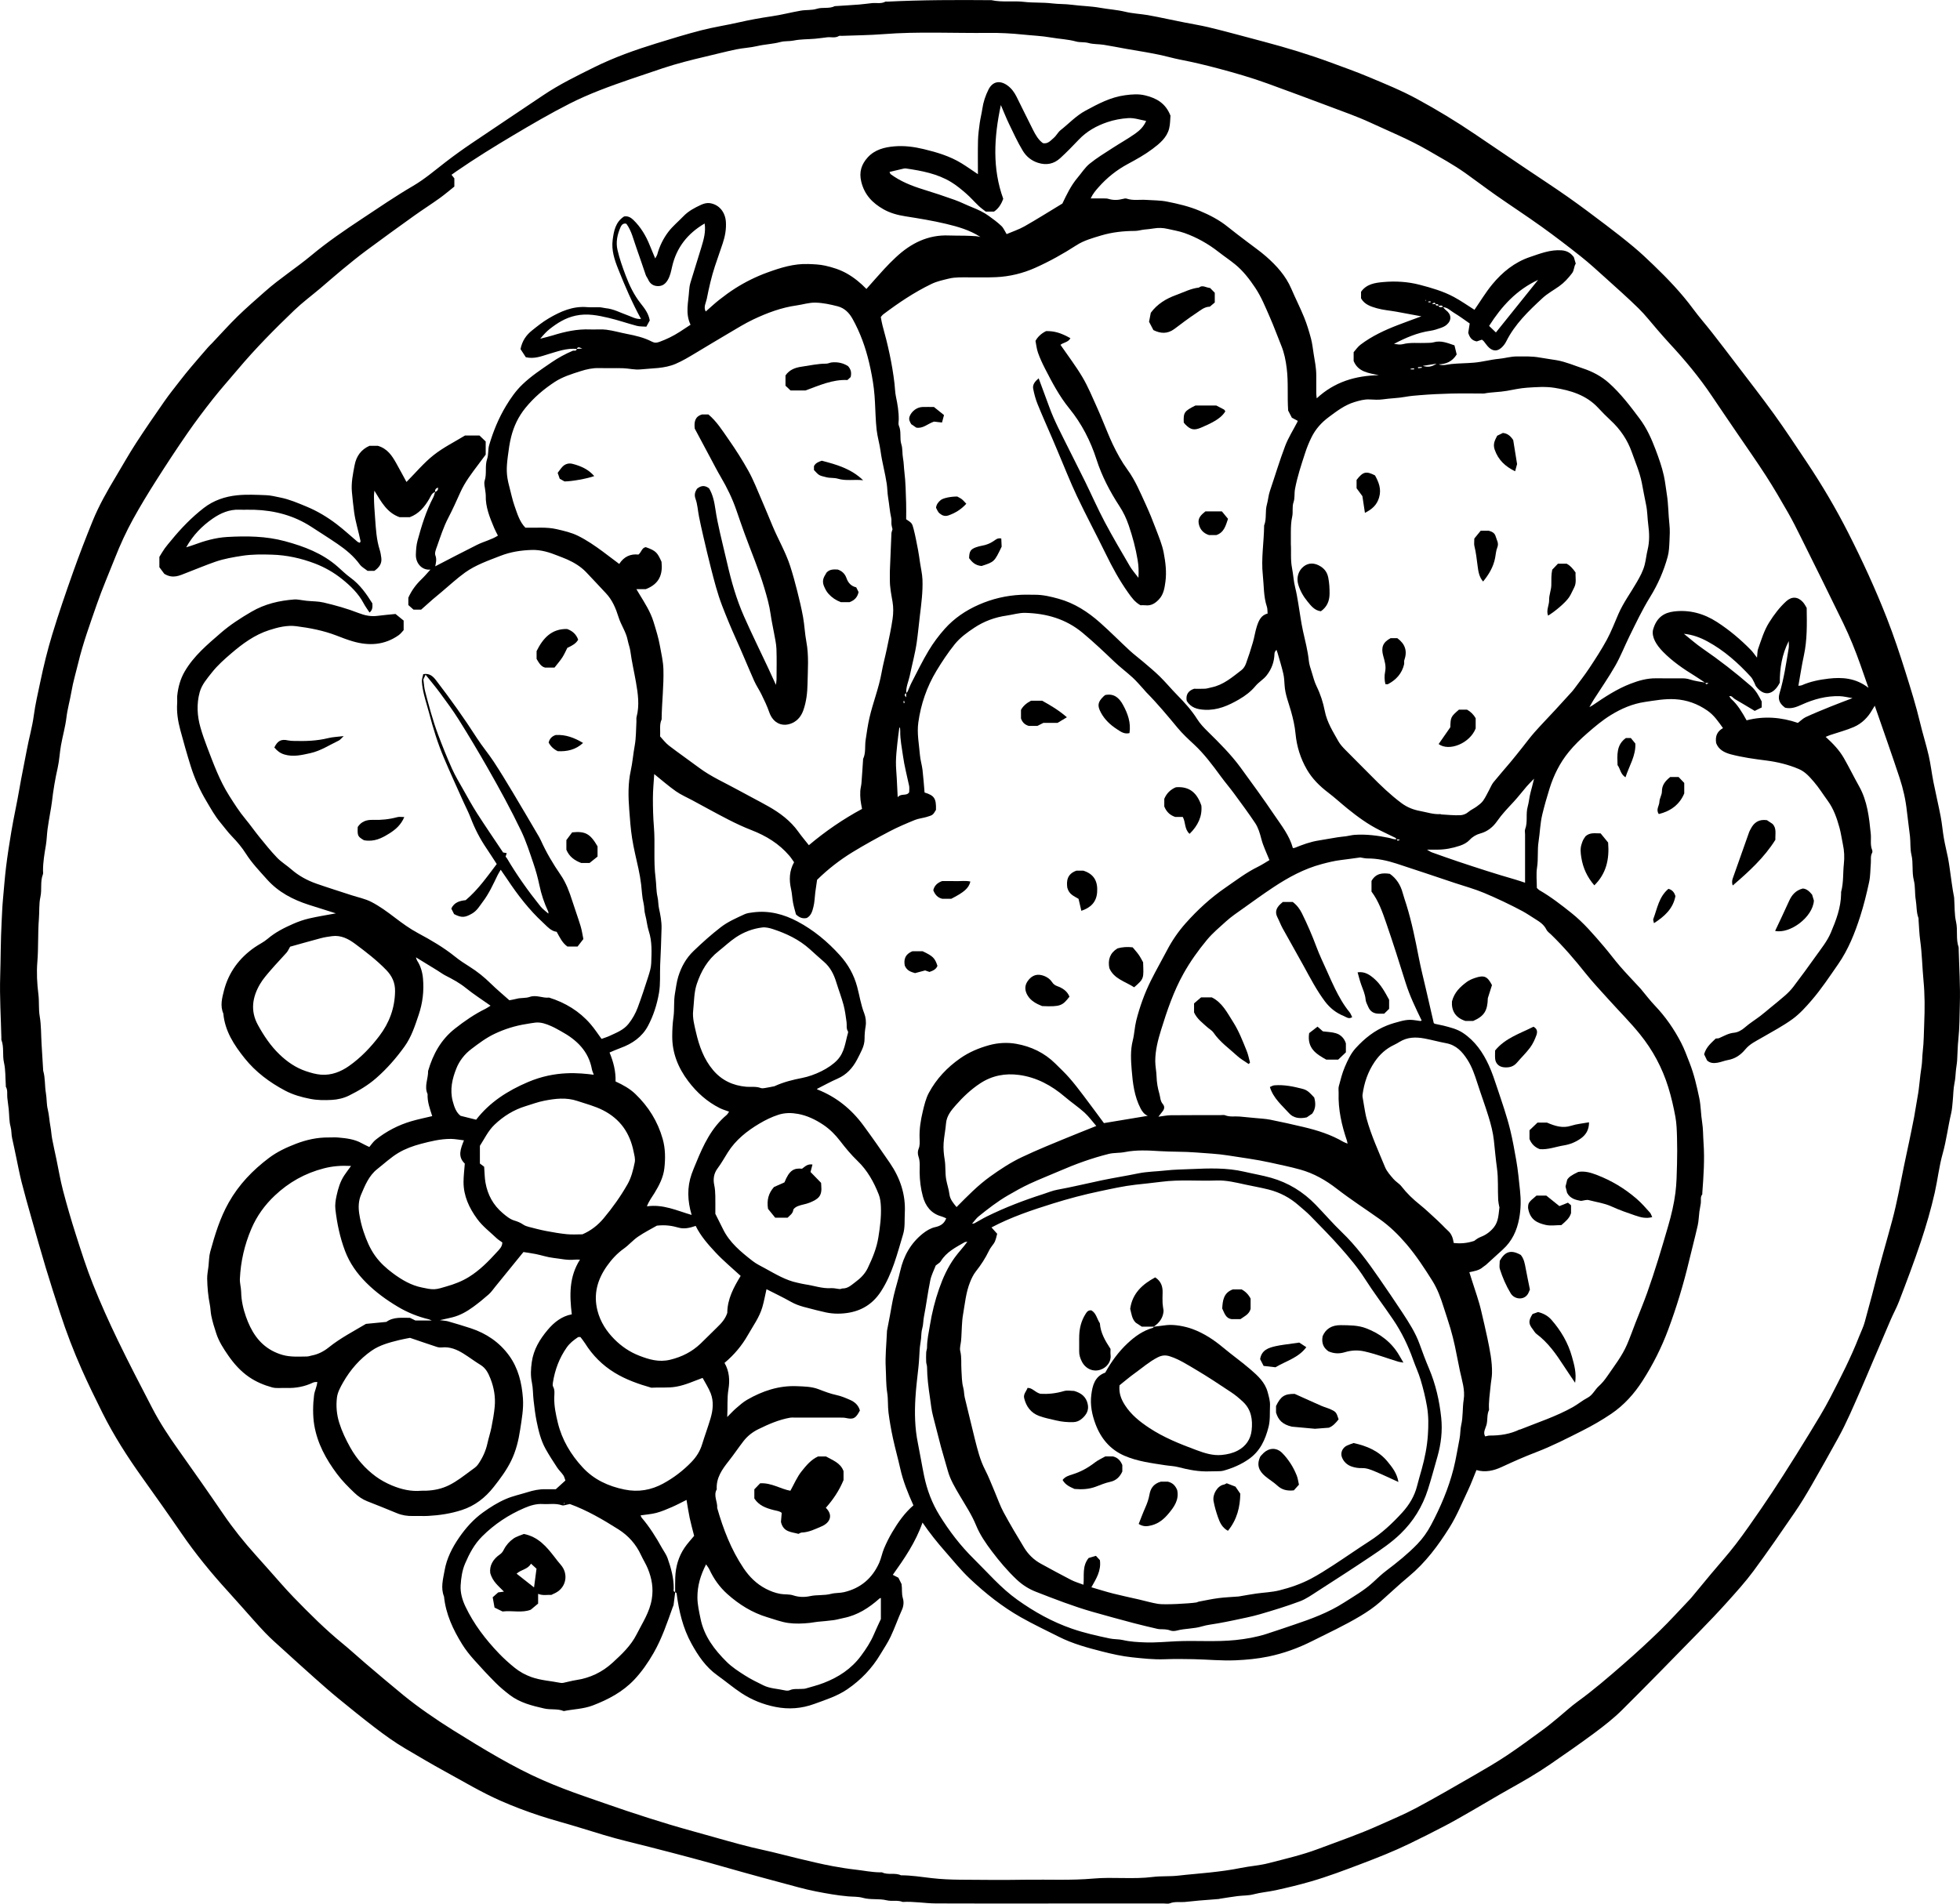 <?xml version="1.0" encoding="UTF-8"?>
<svg id="Layer_2" data-name="Layer 2" xmlns="http://www.w3.org/2000/svg" viewBox="0 0 186.437 181.11">
  <g id="Layer_1-2" data-name="Layer 1">
    <g>
      <path d="m99.734,181.095c-3.569,0-7.138.011-10.706-.007-1.053-.005-2.101-.205-3.159-.141-.495-.2-1.037-.037-1.523-.157-.756-.186-1.531-.022-2.284-.237-.437-.125-.923-.096-1.382-.136-1.04-.091-2.063-.276-3.079-.474-1.121-.219-2.221-.546-3.327-.839-1.216-.323-2.428-.657-3.64-.993-1.036-.287-2.067-.591-3.103-.876-1.191-.327-2.383-.649-3.578-.96-1.438-.374-2.877-.743-4.319-1.098-1.489-.366-2.951-.824-4.415-1.278-1.31-.407-2.641-.748-3.943-1.179-1.241-.412-2.465-.873-3.664-1.402-1.843-.812-3.563-1.849-5.326-2.811-1.258-.687-2.486-1.421-3.722-2.146-1.024-.601-1.981-1.293-2.918-2.011-1.185-.907-2.345-1.847-3.499-2.793-.761-.624-1.498-1.276-2.233-1.93-1-.889-1.992-1.788-2.981-2.689-.574-.522-1.163-1.031-1.697-1.591-.777-.815-1.511-1.67-2.262-2.508-.423-.472-.841-.948-1.268-1.416-1.607-1.759-3.112-3.597-4.46-5.565-1.22-1.78-2.47-3.54-3.724-5.297-1.401-1.962-2.696-3.984-3.776-6.145-.682-1.363-1.349-2.73-1.968-4.122-.783-1.762-1.47-3.561-2.066-5.394-.467-1.435-.931-2.871-1.366-4.315-.481-1.598-.932-3.206-1.387-4.812-.312-1.1-.624-2.201-.905-3.31-.197-.777-.343-1.568-.51-2.352-.129-.606-.248-1.214-.389-1.818-.084-.361-.046-.728-.148-1.1-.146-.53-.12-1.106-.177-1.661-.038-.368-.1-.734-.135-1.103-.033-.346.054-.706-.135-1.033-.021-.036-.004-.093-.007-.14-.05-.722-.015-1.463-.174-2.16-.164-.714.022-1.451-.24-2.143-.024-.063-.007-.141-.008-.212-.046-1.952-.173-3.907-.113-5.855.053-1.716.043-3.434.135-5.147.039-.722.061-1.448.128-2.168.095-1.019.169-2.042.292-3.056.139-1.141.319-2.281.509-3.418.228-1.363.537-2.708.767-4.07.206-1.22.474-2.433.696-3.652.202-1.105.522-2.191.67-3.301.143-1.076.394-2.127.614-3.182.317-1.521.687-3.036,1.139-4.522.605-1.991,1.283-3.96,1.979-5.922.583-1.642,1.21-3.269,1.866-4.883.601-1.477,1.392-2.862,2.212-4.229.63-1.05,1.229-2.121,1.894-3.148.882-1.361,1.804-2.696,2.732-4.027.466-.668.978-1.303,1.477-1.947.328-.423.664-.842,1.009-1.251.543-.644,1.095-1.281,1.648-1.917.124-.143.264-.27.395-.407.811-.854,1.595-1.734,2.437-2.556.839-.819,1.729-1.585,2.607-2.363,1.396-1.237,2.976-2.242,4.405-3.434,1.521-1.269,3.151-2.377,4.796-3.468,1.602-1.062,3.19-2.149,4.847-3.118,1.118-.653,2.08-1.483,3.092-2.264.808-.624,1.639-1.22,2.484-1.793,2.264-1.534,4.544-3.044,6.811-4.573,1.542-1.04,3.208-1.85,4.867-2.673,1.898-.941,3.89-1.647,5.911-2.271,1.42-.439,2.842-.876,4.281-1.246,1.176-.302,2.384-.482,3.569-.753,1.032-.236,2.069-.424,3.117-.576.93-.135,1.843-.377,2.77-.538.502-.087,1.042-.023,1.518-.174.568-.18,1.173.02,1.713-.254.019-.01.047-.003.07-.004.745-.049,1.491-.09,2.236-.148.416-.032.829-.096,1.244-.137.415-.041.847.083,1.247-.13.056-.03.14-.006.211-.01,3.297-.166,6.597-.167,9.897-.139,1.022.222,2.067.04,3.088.16.891.105,1.785.038,2.664.145.631.077,1.263.048,1.885.131.899.12,1.812.128,2.699.288.793.143,1.599.187,2.387.378.693.168,1.418.198,2.125.315.633.105,1.26.246,1.89.373.54.109,1.078.223,1.618.33.743.147,1.492.269,2.229.44.913.211,1.818.458,2.725.696.885.232,1.768.471,2.652.707,2.147.571,4.271,1.214,6.355,1.985,1.161.429,2.33.842,3.471,1.32,1.591.666,3.194,1.314,4.712,2.141,1.87,1.017,3.69,2.118,5.453,3.312,1.611,1.092,3.221,2.184,4.834,3.272,1.345.908,2.707,1.789,4.034,2.722,1.235.868,2.441,1.778,3.644,2.689.892.675,1.774,1.365,2.632,2.082.649.542,1.266,1.124,1.875,1.711,1.354,1.304,2.653,2.658,3.772,4.178.567.769,1.202,1.487,1.791,2.24.76.971,1.508,1.951,2.254,2.933,1.225,1.611,2.473,3.204,3.656,4.845,1.071,1.486,2.077,3.019,3.095,4.542,1.454,2.175,2.783,4.423,3.967,6.758,1.345,2.652,2.588,5.35,3.67,8.118.658,1.683,1.229,3.402,1.771,5.127.5,1.592.999,3.187,1.386,4.814.249,1.045.577,2.071.817,3.118.19.828.285,1.678.45,2.512.218,1.102.48,2.194.691,3.297.13.679.183,1.372.302,2.054.11.632.269,1.255.395,1.884.068.339.113.682.164,1.024.137.912.235,1.83.417,2.735.009.046.003.094.007.141.05.722.014,1.464.174,2.16.185.807-.033,1.639.246,2.425.015.042.004.094.005.141.046,1.763.164,3.528.111,5.288-.033,1.1-.022,2.209-.139,3.301-.072.679-.076,1.353-.118,2.028-.023.369-.102.735-.13,1.104-.026.347-.045.687-.118,1.035-.119.565-.114,1.156-.172,1.735-.039.391-.06.789-.15,1.17-.301,1.272-.451,2.571-.807,3.836-.341,1.212-.476,2.479-.754,3.711-.358,1.584-.813,3.142-1.328,4.684-.639,1.913-1.353,3.798-2.076,5.68-.223.579-.527,1.127-.774,1.697-.594,1.371-1.175,2.747-1.762,4.122-.361.846-.713,1.695-1.084,2.537-.688,1.562-1.346,3.139-2.173,4.635-.827,1.496-1.658,2.99-2.513,4.471-.508.881-1.033,1.755-1.608,2.593-1.284,1.874-2.572,3.748-3.922,5.574-.763,1.032-1.632,1.989-2.491,2.947-.864.964-1.76,1.901-2.665,2.827-2.442,2.497-4.879,5.001-7.358,7.462-.793.786-1.684,1.483-2.583,2.151-1.395,1.037-2.825,2.029-4.258,3.014-1.257.865-2.581,1.623-3.913,2.368-1.17.655-2.317,1.351-3.479,2.019-.861.495-1.721.994-2.6,1.456-1.124.59-2.261,1.157-3.403,1.711-1.489.723-3.029,1.328-4.577,1.915-1.584.601-3.168,1.203-4.798,1.674-1.1.318-2.212.584-3.331.83-.696.153-1.407.202-2.099.387-.487.13-1.014.105-1.52.169-.549.069-1.095.162-1.642.245-.045.007-.089.027-.135.031-.627.05-1.254.094-1.881.148-.463.04-.923.1-1.386.138-.463.038-.933-.06-1.391.124-.164.066-.374.018-.563.018-3.663 0-7.327 0-10.99 0v.001Zm-7.569-63.094c-.049.045-.099.09-.148.135-.089.015-.192.007-.266.049-.844.488-1.729.923-2.263,1.808-.09.149-.279.239-.479.403-.162.428-.417.907-.521,1.416-.236,1.149-.379,2.317-.604,3.469-.072.369-.056.753-.157,1.096-.097.329-.083.643-.115.965-.035.345-.11.687-.131,1.032-.035.558-.056,1.114-.116,1.673-.106.993-.234,1.988-.292,2.981-.083,1.42-.055,2.842.234,4.259.211,1.034.379,2.079.592,3.115.275,1.341.756,2.614,1.472,3.77.922,1.488,1.988,2.885,3.237,4.115,1.355,1.335,2.593,2.792,4.161,3.911,1.613,1.151,3.322,2.104,5.192,2.751,1.173.406,2.386.678,3.603.933.419.088.842.055,1.244.148.708.165,1.43.2,2.141.225.98.035,1.965-.065,2.948-.109,1.879-.085,3.761.08,5.643-.117.995-.104,1.96-.274,2.905-.574.873-.277,1.738-.58,2.607-.872,1.66-.557,3.298-1.157,4.785-2.111.957-.614,1.949-1.174,2.789-1.955.412-.383.823-.772,1.271-1.11,1.029-.777,2.028-1.582,2.927-2.512.525-.544.948-1.151,1.298-1.809.907-1.709,1.663-3.477,2.142-5.361.239-.938.376-1.891.568-2.835.089-.438.06-.89.158-1.309.188-.802.111-1.618.238-2.422.146-.928-.167-1.832-.36-2.736-.168-.785-.306-1.577-.477-2.361-.122-.559-.26-1.115-.421-1.664-.199-.68-.432-1.349-.645-2.025-.276-.879-.586-1.737-1.082-2.527-.754-1.2-1.524-2.38-2.448-3.466-.766-.9-1.593-1.71-2.553-2.391-1.363-.968-2.768-1.874-4.092-2.9-1.04-.806-2.184-1.461-3.472-1.819-.95-.264-1.915-.459-2.876-.672-1.329-.294-2.677-.461-4.016-.676-.985-.158-1.99-.193-2.985-.276-1.167-.097-2.343-.055-3.516-.131-1.094-.07-2.204-.127-3.302.092-.498.1-1.03.051-1.52.173-1.602.401-3.152.961-4.667,1.62-.948.413-1.915.783-2.852,1.219-.711.331-1.398.717-2.077,1.112-.985.573-1.884,1.271-2.769,1.985-.248.2-.433.478-.647.72-.041.022-.082.043-.026.014-.028.056-.007.015.013-.026.089-.016.189-.011.265-.051.388-.207.762-.444,1.156-.638,1.738-.858,3.543-1.549,5.387-2.138.437-.14.866-.325,1.314-.406,1.425-.258,2.831-.605,4.247-.9,1.146-.239,2.302-.418,3.448-.655.859-.178,1.75-.181,2.625-.28.808-.091,1.631-.098,2.444-.134,1.679-.075,3.372-.136,5.035.253.849.199,1.713.341,2.551.579,1.641.466,3.053,1.338,4.239,2.563.835.862,1.619,1.776,2.483,2.606,1.358,1.305,2.464,2.805,3.524,4.345.75,1.089,1.498,2.178,2.223,3.283.633.965,1.263,1.934,1.657,3.034.279.778.57,1.554.893,2.315.634,1.497.991,3.067,1.16,4.67.132,1.254-.014,2.51-.364,3.732-.297,1.037-.574,2.081-.902,3.108-.517,1.621-1.386,3.033-2.614,4.219-.842.813-1.806,1.47-2.771,2.117-1.692,1.136-3.406,2.24-5.12,3.343-.543.35-1.085.738-1.682.96-1.242.464-2.514.854-3.789,1.225-.812.237-1.648.391-2.475.572-.493.108-.991.197-1.487.29-.519.097-1.054.142-1.555.295-.78.238-1.601.187-2.383.396-.198.053-.446.067-.631-.006-.321-.126-.64-.113-.966-.123-.092-.003-.186-.015-.275-.036-.735-.175-1.473-.339-2.202-.533-1.326-.352-2.65-.711-3.969-1.088-1.831-.524-3.604-1.217-5.375-1.907-.663-.258-1.278-.646-1.813-1.15-.874-.825-1.645-1.737-2.366-2.692-.585-.775-1.139-1.579-1.508-2.483-.413-1.013-1.017-1.914-1.566-2.849-.441-.753-.896-1.502-1.127-2.36-.202-.75-.441-1.49-.642-2.24-.261-.972-.491-1.952-.752-2.924-.157-.583-.209-1.178-.297-1.771-.144-.968-.269-1.934-.277-2.913-.001-.158-.075-.315-.082-.474-.014-.301-.013-.604.001-.906.007-.159.08-.317.08-.475-.002-.723.161-1.42.277-2.129.194-1.182.479-2.332.873-3.459.366-1.048.816-2.043,1.475-2.957.382-.529.835-.992,1.213-1.518l.135-.147c.041-.021.082-.042.033-.017.026-.049.005-.009-.017.032Zm44.386-89.075c.018.2.169.136.284.143.071.259.277.114.425.142.087.096.161.209.263.285.543.405.589.963.085,1.402-.152.132-.351.225-.544.293-.324.113-.655.229-.993.277-1.242.177-2.367.667-3.474,1.248.281.04.573.098.833.03.743-.196,1.494-.083,2.24-.121.233-.012.476.003.696-.06.7-.2,1.309.063,1.985.291.079.325.154.631.211.865-.432.699-1.022.915-1.717.946.425.152.821.005,1.229-.036.719-.072,1.443-.065,2.166-.131.788-.071,1.544-.287,2.329-.36.57-.053,1.135-.229,1.711-.228.722.002,1.44-.032,2.169.102.539.099,1.091.162,1.637.259.866.154,1.667.506,2.491.779.902.298,1.745.741,2.462,1.382,1.124,1.004,2.029,2.198,2.927,3.399.671.897,1.127,1.913,1.515,2.943.305.809.599,1.63.788,2.488.13.591.186,1.182.282,1.772.153.945.138,1.899.245,2.845.061.536.032,1.086.005,1.628-.024.485-.042.984-.168,1.448-.371,1.36-.934,2.646-1.676,3.846-.743,1.201-1.344,2.474-1.966,3.737-.457.929-.833,1.901-1.344,2.798-.629,1.104-1.362,2.15-2.047,3.223-.119.186-.222.382-.414.715.206-.117.259-.143.307-.176,1.145-.782,2.299-1.549,3.604-2.051.779-.3,1.571-.526,2.419-.516.85.01,1.7-0,2.55.004.231.001.448.032.68.107.475.155.982.208,1.477.303.029.193.117.177.29.037-.14-.009-.223-.015-.305-.021-.34-.225-.673-.461-1.02-.674-1.075-.659-2.105-1.368-2.997-2.276-.659-.671-1.086-1.395-.959-2.071.339-1.257,1.116-1.658,1.99-1.767,1.473-.184,2.849.194,4.104,1.005,1.184.766,2.253,1.668,3.236,2.675.177.181.318.398.566.714.046-.409.032-.628.1-.818.307-.864.56-1.746,1.058-2.538.464-.738.979-1.423,1.621-2.009.529-.483,1.117-.448,1.596.09.151.169.251.384.35.539.024,1.554.055,3.05-.267,4.531-.204.938-.345,1.891-.522,2.882.12-.018.238-.013.334-.055.808-.358,1.679-.526,2.534-.627,1.294-.152,2.591-.065,3.799.875-.286-.818-.523-1.505-.765-2.189-.476-1.343-1.008-2.665-1.628-3.946-1.327-2.741-2.685-5.466-4.038-8.194-.39-.787-.783-1.574-1.219-2.336-.677-1.183-1.362-2.363-2.1-3.508-.891-1.382-1.841-2.726-2.766-4.086-.794-1.168-1.593-2.332-2.379-3.504-1.199-1.788-2.572-3.434-4.035-5.009-.399-.43-.781-.875-1.167-1.317-.586-.67-1.129-1.383-1.763-2.003-1.04-1.019-2.132-1.985-3.213-2.961-.748-.675-1.492-1.357-2.281-1.983-1.221-.968-2.459-1.917-3.725-2.826-1.43-1.026-2.907-1.988-4.349-2.997-.989-.692-1.948-1.427-2.933-2.124-1.133-.801-2.349-1.465-3.549-2.16-1.765-1.022-3.646-1.788-5.487-2.639-1.247-.576-2.551-1.031-3.839-1.517-1.973-.743-3.95-1.474-5.931-2.196-1.527-.556-3.088-1.003-4.657-1.422-1.218-.325-2.443-.616-3.682-.856-.583-.113-1.156-.282-1.737-.41-.494-.109-.992-.201-1.49-.29-.634-.114-1.271-.213-1.905-.325-.702-.124-1.401-.27-2.105-.379-.481-.075-.987-.041-1.449-.172-.397-.112-.8-.037-1.174-.14-.783-.217-1.593-.242-2.386-.381-.888-.156-1.799-.189-2.699-.283-1.071-.112-2.153-.167-3.23-.155-3.347.037-6.695-.146-10.04.118-1.309.103-2.626.11-3.939.161-.094.004-.21-.027-.28.017-.354.217-.739.079-1.106.121-.391.045-.781.105-1.173.138-.674.058-1.362.037-2.019.172-.42.086-.847.029-1.244.136-.737.199-1.5.218-2.241.392-.649.152-1.327.177-1.981.313-.985.205-1.96.461-2.94.69-1.359.318-2.711.661-4.036,1.1-1.022.339-2.042.683-3.061,1.033-1.977.681-3.946,1.391-5.812,2.34-1.814.922-3.572,1.947-5.322,2.988-1.85,1.1-3.679,2.23-5.45,3.453-.151.104-.3.212-.458.325.111.14.196.248.27.341v.78c-.458.364-.918.761-1.41,1.113-.791.567-1.613,1.09-2.405,1.656-1.529,1.095-3.053,2.196-4.563,3.317-.786.583-1.544,1.204-2.3,1.826-.705.58-1.387,1.187-2.084,1.776-.821.694-1.689,1.337-2.463,2.079-1.87,1.794-3.695,3.634-5.366,5.62-.783.931-1.597,1.836-2.35,2.79-.849,1.076-1.677,2.173-2.457,3.3-1.014,1.465-1.991,2.956-2.947,4.459-.768,1.208-1.514,2.433-2.206,3.686-.656,1.188-1.223,2.424-1.722,3.689-.581,1.473-1.214,2.927-1.732,4.422-.643,1.857-1.322,3.706-1.78,5.622-.213.89-.482,1.771-.634,2.671-.142.839-.381,1.656-.483,2.506-.107.885-.361,1.751-.517,2.631-.125.704-.153,1.428-.31,2.123-.245,1.08-.427,2.167-.552,3.266-.042.366-.116.728-.175,1.092-.082.5-.176.999-.241,1.501-.066.507-.073,1.022-.158,1.524-.136.802-.274,1.601-.272,2.418 0.0.118.029.249-.012.352-.271.692-.077,1.429-.236,2.143-.149.673-.087,1.393-.144,2.093-.109,1.355-.035,2.721-.147,4.083-.084,1.025-.029,2.061.1,3.091.087.693.005,1.394.126,2.099.145.848.121,1.724.173,2.588.048.817.099,1.634.149,2.451.003.047-.002.096.011.14.202.698.134,1.428.257,2.137.087.503.052,1.03.173,1.522.133.543.151,1.095.256,1.638.074.386.089.783.162,1.169.123.653.272,1.302.408,1.953.206.988.37,1.987.626,2.963.371,1.415.779,2.821,1.225,4.214.509,1.591,1.015,3.187,1.635,4.736.717,1.794,1.512,3.56,2.352,5.3,1.053,2.182,2.174,4.333,3.291,6.484.705,1.358,1.547,2.634,2.433,3.883,1.45,2.043,2.89,4.093,4.303,6.162.936,1.371,1.968,2.66,3.076,3.892.408.453.811.911,1.218,1.366.799.891,1.571,1.808,2.404,2.666,1.492,1.537,3.006,3.053,4.67,4.412.744.607,1.447,1.263,2.179,1.885,1.194,1.014,2.384,2.032,3.598,3.022.72.587,1.467,1.142,2.228,1.675.835.586,1.687,1.15,2.553,1.688,1.413.876,2.827,1.754,4.274,2.574,1.365.774,2.75,1.508,4.193,2.139,1.306.572,2.632,1.076,3.977,1.541,1.341.464,2.677.941,4.023,1.388,1.346.447,2.695.885,4.054,1.291,1.467.439,2.947.837,4.421,1.254,1.498.423,2.995.849,4.519,1.176,1.096.235,2.176.537,3.267.794,1.115.263,2.227.541,3.353.746.702.128,1.409.243,2.123.323.781.087,1.554.253,2.346.26.071.001.152-.017.211.01.567.267,1.214-.002,1.778.27.98.001,1.944.155,2.914.268.905.106,1.821.143,2.732.152,2.103.021,4.207.033,6.31.001,2.117-.032,4.233.079,6.353-.11,1.871-.167,3.762.086,5.642-.152.809-.102,1.63-.033,2.451-.129.99-.115,1.987-.186,2.981-.295.989-.108,1.969-.233,2.944-.432.879-.179,1.787-.233,2.652-.458,1.57-.408,3.156-.769,4.68-1.341,1.955-.734,3.932-1.413,5.838-2.271,1.177-.53,2.374-1.027,3.511-1.634,1.854-.991,3.673-2.049,5.495-3.099,1.061-.612,2.122-1.228,3.14-1.906,1.177-.784,2.313-1.63,3.456-2.464.489-.357.954-.749,1.423-1.134.614-.504,1.196-1.051,1.838-1.516,1.515-1.097,2.927-2.318,4.334-3.543,1.187-1.034,2.35-2.099,3.478-3.197.995-.969,1.926-2.004,2.886-3.009.049-.051.096-.105.141-.159.626-.755,1.249-1.512,1.877-2.265.779-.934,1.596-1.838,2.334-2.802.846-1.105,1.637-2.252,2.426-3.399.708-1.029,1.395-2.074,2.068-3.126.848-1.325,1.685-2.657,2.503-4.002.685-1.126,1.383-2.247,1.987-3.416.983-1.903,1.967-3.81,2.746-5.811.183-.471.419-.927.545-1.412.293-1.13.624-2.249.905-3.384.522-2.107,1.148-4.189,1.709-6.288.445-1.664.75-3.354,1.09-5.038.163-.808.344-1.613.512-2.421.163-.786.327-1.572.478-2.36.121-.634.204-1.28.324-1.909.179-.935.213-1.881.369-2.815.084-.501.065-1.018.126-1.53.105-.88.1-1.776.138-2.663.058-1.357.06-2.718-.071-4.085-.12-1.251-.135-2.513-.31-3.764-.09-.645-.107-1.301-.157-1.951-.005-.071.011-.148-.013-.211-.206-.552-.156-1.141-.253-1.71-.105-.618-.033-1.273-.185-1.874-.203-.805-.034-1.624-.228-2.43-.134-.555-.072-1.156-.136-1.738-.088-.806-.211-1.608-.297-2.413-.116-1.082-.354-2.133-.691-3.155-.749-2.269-1.551-4.521-2.363-6.871-.119.193-.181.288-.237.386-.416.732-.997,1.312-1.762,1.642-.712.307-1.471.503-2.209.751-.143.048-.282.111-.463.183.697.635,1.299,1.263,1.733,2.021.504.881.95,1.795,1.447,2.68.791,1.409.954,2.967,1.112,4.527.052.509-.073,1.033.128,1.533.033.081.038.206-.002.278-.173.31-.092.644-.12.967-.051.603-.037,1.22-.163,1.807-.235,1.095-.503,2.188-.845,3.254-.513,1.603-1.132,3.165-2.103,4.564-.809,1.164-1.59,2.349-2.515,3.423-.553.643-1.135,1.292-1.814,1.788-.911.665-1.924,1.194-2.903,1.765-.562.328-1.17.606-1.588,1.114-.447.543-.968.901-1.663,1.025-.337.06-.659.201-.996.257-.347.058-.703.053-.988-.219-.1-.208-.199-.416-.281-.585.196-.709.719-1.114,1.107-1.498.167-.018.248-.008.314-.037.464-.199.885-.465,1.425-.515.363-.034.729-.236,1.042-.512.451-.397.971-.714,1.452-1.079.316-.24.616-.501.923-.754.486-.401.981-.79,1.452-1.208.279-.248.546-.519.771-.816.728-.963,1.446-1.934,2.143-2.92.507-.717,1.069-1.398,1.42-2.22.507-1.19.962-2.391.982-3.708.001-.071-.01-.145.008-.212.232-.862.16-1.755.254-2.632.067-.617.043-1.249-.096-1.883-.112-.512-.177-1.043-.317-1.551-.25-.91-.555-1.802-1.123-2.577-.439-.599-.831-1.238-1.315-1.798-.407-.471-.815-.953-1.433-1.217-1.004-.428-2.053-.679-3.118-.814-1.123-.142-2.236-.295-3.333-.581-.669-.174-1.198-.482-1.413-1.077-.107-.684.118-1.124.651-1.422-.441-.617-.849-1.225-1.487-1.668-.938-.651-1.96-1.018-3.087-1.082-.956-.054-1.895.118-2.84.258-1.192.176-2.244.63-3.259,1.253-.8.491-1.509,1.093-2.209,1.701-.641.556-1.26,1.154-1.794,1.811-.836,1.026-1.425,2.204-1.821,3.471-.254.81-.486,1.624-.687,2.452-.21.866-.225,1.741-.36,2.606-.126.802-.013,1.629-.142,2.448-.101.642-.02,1.314-.02,1.955.096.088.157.166.236.212,1.091.628,2.079,1.396,3.061,2.179,1.167.931,2.119,2.059,3.081,3.182.531.62,1.013,1.282,1.548,1.898.57.657,1.175,1.283,1.765,1.923.064.069.131.136.192.208.451.537.873,1.1,1.356,1.606,1.004,1.053,1.82,2.236,2.485,3.521.316.61.549,1.264.801,1.906.428,1.09.69,2.229.928,3.372.156.748.143,1.518.267,2.275.105.639.086,1.301.134,1.953.116,1.594.002,3.194-.117,4.789-.004.047.013.109-.01.139-.197.251-.095.545-.13.819-.035.274-.101.543-.137.817-.058.436-.063.883-.159,1.31-.257,1.138-.557,2.265-.828,3.4-.526,2.206-1.182,4.37-1.973,6.497-.639,1.72-1.458,3.345-2.444,4.881-.789,1.231-1.764,2.322-2.981,3.145-.879.595-1.808,1.129-2.756,1.608-1.439.726-2.873,1.464-4.384,2.041-1.117.426-2.209.912-3.295,1.417-.745.347-1.562.531-2.387.285-.267.647-.496,1.276-.78,1.878-.571,1.208-1.078,2.461-1.783,3.587-1.075,1.717-2.286,3.346-3.872,4.66-.939.778-1.821,1.623-2.737,2.429-.576.507-1.209.936-1.868,1.331-1.49.891-3.062,1.622-4.611,2.398-1.319.661-2.687,1.158-4.146,1.46-1.031.213-2.066.309-3.097.355-1.333.06-2.673-.077-4.011-.106-.921-.02-1.844-.028-2.765.007-1.037.039-2.065-.077-3.088-.185-.958-.1-1.91-.316-2.846-.554-1.402-.357-2.803-.737-4.106-1.393-1.22-.614-2.457-1.199-3.643-1.872-1.77-1.004-3.356-2.267-4.835-3.662-.855-.807-1.589-1.724-2.363-2.606-.735-.837-1.43-1.698-2.139-2.731-.655,1.873-1.727,3.43-2.826,4.973.215.111.38.195.533.274.11.222.214.43.3.604.071.473-.009.91.127,1.358.101.332.076.726-.092,1.097-.379.836-.678,1.708-1.069,2.538-.274.583-.643,1.122-.974,1.679-.8,1.346-1.854,2.447-3.147,3.332-.965.661-2.06,1.003-3.142,1.398-1.213.443-2.426.538-3.694.286-1.171-.233-2.254-.666-3.24-1.315-.794-.523-1.523-1.145-2.298-1.698-1.093-.779-1.815-1.852-2.45-3.001-.827-1.495-1.203-3.122-1.419-4.798-.006-.043-.092-.075-.14-.112.003-.472-.005-.944.013-1.415.039-1.009.31-1.954.874-2.794.283-.421.637-.794.922-1.143-.149-.592-.305-1.142-.423-1.699-.121-.572-.204-1.152-.302-1.72-.474.234-.922.477-1.388.679-.482.209-.97.419-1.476.554-.478.128-.982.159-1.505.237.045.1.06.17.1.217.754.886,1.371,1.864,1.931,2.879.178.323.411.625.532.967.33.934.598,1.887.589,2.894-.001.118-.074.296.143.332-.052.415-.102.83-.159,1.244-.009.066-.052.127-.075.191-.534,1.492-1.035,2.998-1.831,4.38-.523.909-1.119,1.772-1.839,2.534-1.09,1.152-2.455,1.875-3.925,2.44-.901.346-1.851.353-2.773.541-.593-.249-1.235-.103-1.855-.244-1.178-.267-2.331-.552-3.304-1.304-.463-.357-.917-.733-1.328-1.147-.713-.717-1.405-1.457-2.076-2.214-.4-.452-.783-.931-1.1-1.443-.868-1.399-1.56-2.874-1.728-4.543-.337-.833-.087-1.672.054-2.481.199-1.142.724-2.177,1.385-3.135.629-.911,1.36-1.731,2.258-2.38.691-.498,1.405-.952,2.203-1.293.665-.284,1.357-.426,2.035-.639.557-.175,1.115-.294,1.699-.285.354.005.707.001 1.0.001.32-.29.599-.543.913-.829-.066-.173-.101-.36-.2-.502-.178-.258-.416-.476-.588-.737-.382-.58-.762-1.164-1.099-1.77-.451-.81-.665-1.71-.849-2.608-.134-.654-.211-1.322-.289-1.986-.068-.577-.049-1.169-.166-1.735-.135-.652-.1-1.268-.008-1.926.169-1.207.762-2.169,1.51-3.062.619-.739,1.364-1.313,2.296-1.483-.219-1.823-.264-3.564.778-5.204-.226,0-.367-.014-.505.002-.684.079-1.35-.091-2.02-.165-.565-.062-1.116-.254-1.677-.368-.423-.086-.853-.14-1.175-.192-.935,1.15-1.801,2.217-2.668,3.282-.207.254-.393.533-.636.747-.471.417-.961.816-1.47,1.187-.597.436-1.237.803-1.962.989-.351.09-.707.161-1.215.276.372.052.584.057.781.114.726.21,1.451.423,2.168.66,1.472.486,2.712,1.327,3.627,2.58.881,1.206,1.223,2.621,1.327,4.085.071,1.002-.116,1.992-.265,2.982-.155,1.029-.399,2.026-.858,2.962-.442.901-1.036,1.699-1.657,2.486-.816,1.035-1.794,1.797-3.057,2.203-1.041.335-2.107.496-3.191.553-.471.025-.945-.006-1.418.007-.54.014-1.056-.063-1.56-.275-.93-.391-1.871-.758-2.809-1.13-.462-.183-.858-.461-1.215-.801-.59-.562-1.162-1.137-1.654-1.794-1.049-1.403-1.871-2.9-2.167-4.656-.148-.876-.131-1.957-.016-2.842.057-.443.286-.828.304-1.268.039-.022.079-.044.022-.012.029-.058.009-.017-.012.023-.136.018-.287.003-.404.059-.813.39-1.667.549-2.564.513-.448-.018-.92.062-1.339-.054-.774-.213-1.519-.524-2.194-.987-.807-.554-1.441-1.273-1.988-2.063-.444-.643-.874-1.307-1.122-2.06-.186-.566-.365-1.13-.482-1.72-.069-.346-.067-.693-.134-1.031-.165-.823-.24-1.655-.255-2.49-.007-.391.081-.783.125-1.174.052-.461.044-.938.166-1.379.445-1.615.927-3.211,1.764-4.691.963-1.703,2.266-3.058,3.812-4.226.788-.595,1.665-1.002,2.566-1.35.99-.382,2.03-.616,3.108-.605.307.003.616-.022.921.005.781.069,1.561.155,2.263.556.198.113.409.204.698.346.195-.227.364-.499.6-.686,1.022-.812,2.166-1.409,3.421-1.774.635-.184,1.286-.316,1.962-.479-.225-.699-.474-1.371-.441-2.097-.343-.74.068-1.463.049-2.196.464-1.589,1.213-2.975,2.554-4.031.917-.723,1.864-1.374,2.909-1.889.161-.079.308-.187.478-.292-.808-.573-1.613-1.086-2.349-1.683-.604-.489-1.269-.844-1.951-1.192-.266-.136-.506-.321-.762-.478-.687-.423-1.375-.843-2.063-1.265-.021-.039-.043-.079-.019-.035-.044-.023-.005-.003.035.018.046.126.072.265.143.375.332.517.489,1.1.541,1.691.104,1.168-.034,2.317-.412,3.437-.354,1.049-.691,2.104-1.345,3.014-.792,1.102-1.675,2.116-2.705,3.015-.783.683-1.654,1.194-2.569,1.65-.519.259-1.095.387-1.661.417-.67.035-1.342.035-2.025-.097-.847-.164-1.665-.397-2.41-.793-1.468-.78-2.79-1.761-3.843-3.078-1.01-1.263-1.874-2.584-2.024-4.251-.322-.738-.118-1.488.062-2.19.443-1.73,1.459-3.096,2.929-4.114.399-.277.853-.485,1.219-.799.734-.629,1.58-1.052,2.449-1.434.481-.211.985-.386,1.496-.505.819-.19,1.653-.319,2.553-.487-.914-.288-1.744-.545-2.572-.812-1.523-.492-2.896-1.201-3.992-2.43-.701-.786-1.427-1.54-1.996-2.435-.376-.591-.825-1.129-1.318-1.635-.406-.416-.747-.895-1.122-1.342-.524-.626-.91-1.337-1.326-2.036-.63-1.057-1.127-2.167-1.491-3.335-.355-1.136-.678-2.282-.986-3.432-.223-.832-.357-1.682-.295-2.552.017-.235-.018-.475.007-.708.085-.808.293-1.577.706-2.289.865-1.491,2.171-2.576,3.441-3.677.889-.772,1.885-1.414,2.913-2.013,1.276-.745,2.639-1.058,4.078-1.168.139-.011.281.006.42.023.252.031.503.079.755.105.532.055,1.078.041,1.594.161,1.137.264,2.262.581,3.353,1.007.572.223,1.165.348,1.791.264.552-.074,1.108-.117,1.71-.179.257.209.525.427.774.629v.907c-.132.136-.28.346-.477.485-1.352.953-2.833,1.03-4.371.58-.527-.154-1.041-.354-1.553-.552-1.23-.474-2.515-.72-3.812-.886-.884-.113-1.749.106-2.591.378-1.372.444-2.513,1.282-3.587,2.202-.655.561-1.306,1.135-1.847,1.821-.461.584-.966,1.159-1.163,1.878-.306,1.117-.244,2.259.078,3.373.178.616.39,1.223.619,1.822.609,1.591,1.187,3.195,2.107,4.648.485.765.967,1.527,1.549,2.225.461.553.871,1.15,1.326,1.708.547.671,1.088,1.351,1.688,1.973.401.416.914.723,1.352,1.107.709.62,1.52,1.057,2.398,1.364,1.103.385,2.219.732,3.329,1.096.631.207,1.289.331,1.887.64.787.407,1.496.928,2.196,1.461.72.549,1.448,1.083,2.25,1.511,1.227.656,2.425,1.356,3.515,2.233.432.348.899.655,1.37.949.738.46,1.403 1,2.024,1.609.568.557,1.182,1.066,1.769,1.591.239-.048.467-.081.688-.141.408-.112.864-.044,1.232-.175.656-.233,1.24.135,1.858.06,1.541.482,2.878,1.292,3.938,2.517.389.449.713.954,1.051,1.412.277-.101.521-.17.749-.277.65-.305,1.336-.554,1.809-1.144.381-.475.676-1.003.886-1.566.359-.967.683-1.947.996-2.93.132-.415.269-.847.285-1.276.038-1.024.099-2.053-.23-3.06-.163-.5-.196-1.041-.338-1.549-.103-.366-.073-.746-.159-1.1-.145-.59-.159-1.192-.231-1.786-.061-.508-.148-1.006-.256-1.503-.21-.965-.451-1.925-.604-2.9-.141-.892-.202-1.8-.271-2.699-.096-1.237-.127-2.5.142-3.718.174-.792.23-1.595.377-2.388.139-.752.118-1.534.164-2.303.009-.141-.022-.291.013-.424.297-1.117.131-2.233-.061-3.331-.17-.972-.396-1.933-.526-2.914-.048-.36-.19-.707-.259-1.066-.15-.781-.628-1.428-.862-2.173-.265-.843-.593-1.649-1.218-2.304-.633-.664-1.245-1.346-1.883-2.005-.507-.523-1.123-.898-1.785-1.194-.293-.131-.597-.239-.896-.359-.797-.319-1.598-.575-2.481-.547-1.027.032-2.013.183-2.979.561-1.16.454-2.347.859-3.364,1.588-.776.557-1.478,1.216-2.213,1.83-.287.24-.578.475-.86.72-.387.336-.768.68-1.102.977h-.728c-.18-.159-.357-.314-.492-.434v-.697c.306-.691.735-1.263,1.264-1.77.301-.289.569-.613.851-.922.041-.022.082-.044.022-.012.03-.061.01-.019-.011.022-.779.108-1.441-.555-1.41-1.44.015-.438.044-.887.158-1.306.384-1.414.81-2.815,1.498-4.12.083-.158.117-.342.174-.514.202-.074.311-.207.276-.432.042-.021.084-.043.027-.014.029-.058.008-.016-.013.027-.209.061-.322.189-.29.418-.327.106-.415.422-.563.673-.448.759-.987,1.412-1.854,1.73h-.951c-1.205-.418-1.747-1.45-2.408-2.528-.021.267-.041.401-.04.535.001.701.06,1.398.11,2.097.074,1.022.126,2.035.442,3.018.077.24.113.495.147.745.075.561-.224.931-.663,1.238h-.642c-.246-.198-.559-.359-.744-.613-.574-.791-1.31-1.397-2.101-1.94-.819-.562-1.663-1.089-2.495-1.632-1.653-1.079-3.484-1.564-5.439-1.629-.472-.016-.945.011-1.417-.007-.95-.037-1.783.324-2.528.839-1.018.703-1.882,1.578-2.529,2.74.269-.087.483-.146.691-.224,1.036-.387,2.109-.697,3.202-.759,1.843-.104,3.694-.088,5.502.402,1.82.492,3.56,1.147,5.004,2.417.404.356.789.738,1.224,1.053.91.659,1.524,1.553,2.084,2.444.021.342.029.63-.268.872-.192-.297-.404-.575-.564-.88-.494-.936-1.246-1.657-2.045-2.3-.77-.619-1.636-1.119-2.576-1.479-1.328-.508-2.699-.808-4.114-.848-.933-.027-1.866-.038-2.805.107-.867.135-1.725.28-2.55.564-.932.321-1.84.71-2.762,1.061-.64.244-1.273.601-2.107.092-.113-.151-.317-.426-.468-.628v-.984c.164-.261.323-.545.511-.808.189-.264.407-.509.613-.761.923-1.132,1.933-2.177,3.089-3.076.939-.731,2.035-1.099,3.189-1.216.912-.092,1.842-.044,2.762-.008.457.018.911.137,1.363.228.862.173,1.659.521,2.47.856,1.038.429,1.98.999,2.862,1.67.687.523,1.322,1.115,1.983,1.672.061.051.15.069.227.103.034-.079.073-.124.066-.16-.188-.922-.481-1.817-.609-2.758-.087-.641-.153-1.287-.213-1.928-.079-.856.098-1.709.261-2.554.166-.858.628-1.478,1.409-1.826h.803c.903.267,1.335.931,1.73,1.628.336.594.654,1.197.988,1.809.884-.89,1.655-1.822,2.583-2.555.937-.739,2.03-1.279,2.984-1.863h1.377c.209.2.413.396.592.567v1.251c-.212.284-.447.598-.683.913-.639.853-1.292,1.695-1.731,2.679-.367.821-.738,1.641-1.153,2.438-.449.862-.738,1.782-1.06,2.69-.099.278-.249.628-.16.864.147.388.051.714-.018,1.067-.042.019-.084.039-.031.014-.03.049-.006.01.017-.028.653-.34,1.305-.681,1.96-1.018.677-.348,1.356-.693,2.036-1.035.645-.324,1.368-.481,1.986-.879-.133-.267-.258-.489-.355-.721-.418-1.001-.838-2.003-.802-3.122.004-.138-.032-.276-.044-.415-.028-.324-.152-.68-.059-.966.221-.682.001-1.393.235-2.074.14-.407.066-.885.189-1.301.383-1.305.898-2.566,1.6-3.731.443-.735.933-1.444,1.567-2.051.848-.812,1.817-1.448,2.777-2.106.632-.433,1.297-.794,2.001-1.094.127-.054.362.078.386-.187.176-.008.351-.017.527-.025-.184-.061-.398-.25-.52.032-.952-.093-1.825.235-2.712.498-.663.197-1.315.476-2.136.293-.157-.24-.354-.543-.505-.775.158-.788.547-1.335,1.087-1.767.507-.406,1.02-.817,1.577-1.146,1.128-.666,2.309-1.197,3.678-1.078.399.035.803-.002,1.205.013.182.006.362.069.545.085.751.067,1.402.433,2.095.677.397.14.779.385,1.275.348-.853-1.559-1.531-3.141-2.169-4.743-.357-.896-.654-1.795-.528-2.769.111-.856.266-1.709,1.087-2.239.344-.059.622.079.872.32.716.691,1.21,1.523,1.576,2.44.155.389.321.774.512,1.234.094-.179.167-.273.196-.379.215-.789.573-1.52,1.061-2.159.413-.54.953-.982,1.427-1.476.478-.497,1.076-.811,1.687-1.092.244-.112.547-.193.805-.157.907.125,1.488.857,1.548,1.788.045.712-.083,1.393-.306,2.052-.242.716-.493,1.428-.731,2.145-.341,1.027-.575,2.079-.783,3.132-.073.37-.334.77-.098,1.195.44-.383.85-.771,1.292-1.118.493-.387 1-.76,1.529-1.096.958-.607,1.973-1.107,3.04-1.496,1.26-.459,2.538-.859,3.902-.807.533.02,1.077.038,1.594.154.712.16,1.411.377,2.061.744.715.404,1.332.919,1.866,1.473.581-.653,1.133-1.288,1.702-1.907.352-.382.72-.751,1.1-1.106,1.426-1.333,3.059-2.164,5.072-2.073.472.021.945.007,1.418.018.375.008.751.024,1.126.047.144.009.285.05.428.076-1.012-.659-2.143-.98-3.276-1.25-1.272-.303-2.569-.513-3.862-.717-.738-.116-1.44-.303-2.088-.671-1.05-.596-1.813-1.386-2.112-2.63-.222-.927.026-1.65.61-2.297.676-.749,1.607-.981,2.563-1.059.932-.076,1.853.043,2.768.264,1.256.303,2.485.666,3.594,1.347.521.32,1.02.677,1.564,1.039,0-1.081-.018-2.141.007-3.2.014-.556.089-1.112.165-1.665.063-.456.182-.903.248-1.359.093-.645.3-1.26.587-1.831.391-.779,1.09-.901,1.802-.387.384.277.653.65.862,1.065.529,1.052,1.036,2.115,1.571,3.163.242.475.503.947.943,1.263.48.091.742-.261,1.032-.507.246-.209.396-.535.647-.733.785-.618,1.464-1.364,2.363-1.849,1.201-.648,2.381-1.288,3.774-1.473.657-.087,1.271-.14,1.921.019,1.073.262,1.938.751,2.394,1.928-.033.351-.02.805-.128,1.229-.222.867-.904,1.423-1.568,1.923-.734.553-1.55,1.008-2.363,1.444-1.066.573-1.988,1.311-2.784,2.213-.266.301-.534.608-.746,1.061.456,0,.83-.004,1.204.002.163.002.335-.005.487.042.462.141.915.126,1.375.003.111-.03.244-.063.344-.029.62.212,1.259.08,1.888.124.651.046,1.314.034,1.95.16,1.054.208,2.105.453,3.103.872.963.404,1.884.876,2.701,1.541.595.485,1.215.94,1.824,1.408.609.468,1.245.905,1.821,1.411.987.868,1.862,1.833,2.391,3.07.389.909.841,1.792,1.213,2.708.266.656.473,1.34.655,2.025.124.466.173.953.249,1.431.109.686.255,1.364.251,2.063-.003.567-.003,1.134.001,1.702.001.146.025.292.044.488,1.696-1.578,3.698-2.159,5.908-2.201-.964-.208-1.969-.296-2.397-1.354v-.834c.188-.209.385-.512.656-.717,1.075-.815,2.29-1.379,3.542-1.863.71-.274,1.428-.531,2.244-.833-.866-.161-1.632-.308-2.401-.445-.613-.109-1.242-.155-1.837-.324-.571-.162-1.167-.353-1.5-.942v-.622c.518-.742,1.328-.857,2.101-.927,1.165-.105,2.331-.041,3.48.259,1.117.292,2.225.609,3.243,1.156.688.37,1.33.825,1.965,1.225.557-.805,1.068-1.663,1.696-2.423.961-1.164,2.12-2.105,3.578-2.598.982-.331,1.948-.722,3.032-.637.53.042.871.284,1.145.644.068.229.127.427.184.619-.19.286-.136.629-.352.912-.359.471-.746.898-1.227,1.24-.53.377-1.114.692-1.586,1.13-1.323,1.226-2.629,2.475-3.452,4.127-.112.224-.278.438-.466.603-.37.326-.756.331-1.135.009-.209-.177-.357-.427-.537-.64-.043-.051-.105-.088-.176-.146-.169.058-.341.117-.486.167-.447-.079-.671-.349-.81-.817.034-.218.08-.513.139-.891-.468-.32-.969-.698-1.505-1.018-.33-.197-.607-.52-1.036-.529-.074-.255-.277-.117-.427-.14-.011-.215-.171-.133-.284-.142-.041-.197-.133-.183-.338-.015h.351Zm27.927,37.309c-.022-.042-.044-.085-.01-.019-.067-.035-.024-.013.018.01.064.092.114.201.195.274.613.557,1.028,1.256,1.457,2.031,1.649-.432,3.301-.298,4.878.244.271-.203.49-.432.758-.555.771-.355,1.559-.676,2.347-.995.652-.264,1.312-.508,2.09-.807-.488-.078-.85-.175-1.213-.186-1.272-.039-2.468.284-3.619.808-.489.222-.985.426-1.578.29-.043-.035-.118-.092-.188-.155-.373-.341-.5-.692-.336-1.238.417-1.39.623-2.831.863-4.261.037-.222.005-.456.005-.685-.641,1.257-.858,2.587-.85,3.959-.616,1.198-1.509,1.337-2.26.35-.067-.088-.089-.208-.143-.308-.11-.203-.195-.431-.347-.597-1.207-1.318-2.533-2.502-4.109-3.36-.672-.366-1.399-.653-2.263-.738.624.497,1.162.979,1.753,1.385,1.613,1.109,3.157,2.305,4.632,3.591.467.407.749.944,1.017,1.467v.563c-.222.11-.425.211-.665.329-.623-.372-1.255-.755-1.894-1.126-.173-.101-.279-.344-.54-.271Zm-80.688,85.793c-.042.014-.094.017-.125.044-.997.889-2.09,1.599-3.427,1.862-.314.062-.622.158-.938.201-.505.069-1.014.11-1.522.157-.253.023-.508.082-.75.107-.677.071-1.377.099-2.048.006-.673-.093-1.324-.345-1.981-.541-1.444-.432-2.693-1.211-3.808-2.206-.736-.657-1.301-1.452-1.718-2.351-.07-.151-.181-.282-.31-.477-.538,1.041-.825,2.043-.824,3.128.001.702.162,1.379.3,2.055.337,1.655,1.323,2.945,2.486,4.096.506.501,1.124.9,1.729,1.286.561.358,1.165.653,1.764.947.629.309,1.337.317,2.007.47.157.036.353.055.49-.007.362-.164.737-.098,1.106-.125.139-.01.285-.002.416-.04.572-.166,1.153-.315,1.708-.528,1.408-.541,2.632-1.339,3.549-2.574.486-.654.928-1.324,1.245-2.076.205-.488.438-.964.651-1.429v-2.001c.04-.025.081-.049-.001.001.047-.085.024-.043.001-.001Zm49.076-72.192c.031.185.117.17.3.039-.152-.01-.234-.015-.317-.02-.039-.05-.067-.12-.118-.145-.497-.247-.999-.482-1.496-.728-1.109-.55-2.101-1.277-3.059-2.052-.618-.5-1.203-1.042-1.835-1.523-.811-.616-1.517-1.312-2.032-2.201-.609-1.054-.962-2.192-1.076-3.39-.07-.741-.233-1.449-.433-2.159-.23-.816-.56-1.599-.61-2.474-.02-.358-.041-.743-.123-1.101-.154-.668-.362-1.323-.55-1.983-.026-.093-.064-.182-.096-.273-.146.134-.188.256-.192.379-.026.764-.261,1.428-.742,2.046-.31.399-.745.629-1.06,1.01-.435.527-.98.939-1.571,1.281-1.011.586-2.049,1.05-3.273.985-.701-.038-1.287-.189-1.7-.837-.103-.554.102-.962.697-1.162.343,0,.698.015,1.052-.006.202-.012.401-.086.602-.126,1.137-.227,1.98-.973,2.86-1.644.191-.146.341-.393.425-.624.244-.666.46-1.344.659-2.025.141-.483.21-.989.361-1.469.178-.568.41-1.118,1.036-1.258-.022-.236-.002-.456-.066-.647-.329-.983-.279-2.016-.389-3.024-.169-1.546.105-3.096.124-4.646 0-.024-.006-.05.003-.07.254-.641.075-1.337.262-1.995.118-.414.141-.857.283-1.274.487-1.431.918-2.883,1.455-4.295.302-.793.77-1.523,1.162-2.283.017-.033.023-.071.033-.104-.188-.1-.372-.198-.559-.298-.131-.253-.258-.5-.353-.682-.092-1.384.03-2.698-.136-4.015-.093-.743-.228-1.45-.509-2.139-.373-.913-.706-1.844-1.104-2.746-.418-.947-.802-1.912-1.384-2.783-.549-.822-1.145-1.599-1.913-2.225-.504-.41-1.048-.772-1.56-1.173-.991-.777-2.075-1.389-3.26-1.81-.517-.183-1.066-.266-1.6-.392-.452-.107-.899-.113-1.322-.041-.298.051-.594.078-.893.107-.298.03-.593.128-.889.129-1.096.004-2.174.119-3.226.435-.813.245-1.639.471-2.36.938-1.244.806-2.539,1.525-3.888,2.13-1.181.53-2.438.837-3.738.896-.849.039-1.701.014-2.552.019-.653.004-1.306-.039-1.954.121-.556.137-1.112.251-1.636.504-1.636.789-3.133,1.797-4.579,2.886-.106.08-.185.198-.246.266.063.31.097.562.165.804.509,1.816.921,3.647,1.139,5.526.048.413.052.836.138,1.242.154.728.277,1.456.264,2.202-.003.189-.056.404.015.562.258.574.052,1.195.24,1.788.128.401.071.87.153,1.309.081.429.078.875.133,1.314.121.973.128,1.961.164,2.943.019.518.003,1.038.003,1.546.526.354.561.355.705.911.172.665.296,1.344.427,2.019.078.407.13.82.192,1.23.079.524.204,1.047.226,1.574.047,1.167-.11,2.322-.25,3.482-.1.827-.175,1.657-.293,2.484-.153,1.072-.441,2.11-.66,3.165-.116.559-.384,1.09-.337,1.682-.224.1-.163.242-.01.39v-.399c.052-.058.123-.109.154-.177.126-.271.223-.555.36-.819.533-1.025,1.036-2.069,1.632-3.057.441-.732.961-1.43,1.531-2.067.894-.999,1.991-1.742,3.224-2.285,1.28-.564,2.616-.878,4.009-.946.448-.022.898-.002,1.346-.004.77-.002,1.508.177,2.245.381,1.508.417,2.782,1.246,3.934,2.265.969.857,1.878,1.783,2.829,2.662.411.38.864.712,1.289,1.077.533.458,1.079.904,1.578,1.396.569.56,1.079,1.179,1.639,1.748.706.718,1.378,1.454,1.919,2.313.271.431.636.812,1.002,1.172,1.106,1.088,2.208,2.182,3.126,3.437,1.082,1.478,2.16,2.962,3.186,4.479.681,1.007,1.457,1.97,1.78,3.169.084-.009.134-.003.174-.019.745-.302,1.488-.579,2.297-.705.59-.092,1.178-.208,1.77-.299.272-.042.548-.065.821-.101.274-.036.543-.116.817-.134,1.1-.073,2.185.065,3.259.287.248.052.481.176.745.118Zm-55.162,23.765c.029.026.044.048.065.056,1.784.704,3.217,1.866,4.346,3.398.866,1.175,1.701,2.375,2.525,3.58.981,1.434,1.519,3.006,1.425,4.771-.036.676.036,1.364-.161,2.019-.561,1.865-1.02,3.761-2.105,5.436-.782,1.208-1.869,1.863-3.23,2.055-.754.107-1.542.081-2.3-.125-.198-.054-.403-.086-.601-.141-.815-.228-1.657-.359-2.413-.788-.755-.428-1.543-.8-2.345-1.211-.139.609-.238,1.175-.399,1.723-.283.962-.881,1.772-1.368,2.632-.575,1.017-1.327,1.906-2.227,2.657.468.804.513,1.681.373,2.524-.14.846-.059,1.673-.115,2.624.337-.336.571-.598.836-.825.335-.287.668-.591,1.047-.809,1.466-.844,3.023-1.373,4.75-1.299.699.03,1.389.034,2.057.289.556.213,1.117.432,1.696.554.46.097.875.277,1.295.46.442.193.792.488.94,1.004-.034.062-.076.144-.122.223-.32.548-.555.639-1.201.497-.181-.04-.372-.037-.559-.038-1.442-.003-2.883-.002-4.325-.002-.142 0-.287-.015-.425.009-1.073.188-2.06.621-3.028,1.096-.552.271-1.035.648-1.412,1.135-.483.624-.922,1.283-1.411,1.901-.63.795-1.203,1.603-1.133,2.688-.343.598.09,1.179.041,1.77.577,2.02,1.323,3.961,2.504,5.723.561.837,1.25,1.513,2.131,1.969.42.217.87.391,1.361.48.418.076.856.015,1.239.144.541.182,1.098.181,1.598.072.666-.145,1.341-.041,2.004-.218.389-.104.824-.064,1.236-.162,1.582-.375,2.683-1.322,3.338-2.789.195-.437.274-.926.461-1.368.224-.528.48-1.048.773-1.542.559-.946,1.19-1.842,2.02-2.558-.521-1.155-.983-2.297-1.254-3.511-.215-.961-.485-1.909-.692-2.871-.174-.809-.32-1.626-.424-2.447-.078-.623-.023-1.252-.123-1.886-.123-.779-.097-1.585-.14-2.378-.06-1.119.066-2.248.113-3.372.002-.047-.002-.096.007-.141.09-.474.183-.947.273-1.421.125-.654.225-1.313.377-1.96.183-.779.434-1.541.61-2.321.323-1.432,1.007-2.644,2.159-3.558.337-.267.744-.513,1.155-.601.531-.114.874-.343,1.06-.84-.103-.045-.187-.083-.272-.118-.064-.026-.129-.05-.195-.069-.978-.271-1.51-.988-1.757-1.9-.199-.734-.295-1.498-.305-2.268-.006-.511.066-1.026-.113-1.535-.074-.21-.081-.498.006-.698.151-.349.113-.698.101-1.041-.03-.869.106-1.716.306-2.55.144-.599.289-1.221.576-1.756.716-1.333,1.735-2.415,2.982-3.286.844-.59,1.772-.98,2.754-1.251.848-.234,1.74-.278,2.579-.129,1.403.249,2.682.852,3.717,1.88.453.45.92.888,1.339,1.367.475.543.914,1.118,1.349,1.693.673.889,1.331,1.789,1.934,2.602,1.447-.241,2.801-.466,4.171-.693-.335-.142-.525-.398-.68-.694-.601-1.151-.751-2.42-.851-3.673-.074-.923-.134-1.87.103-2.803.158-.623.176-1.281.333-1.904.333-1.314.793-2.59,1.397-3.804.484-.973,1.029-1.915,1.531-2.879.486-.931,1.083-1.794,1.774-2.571,1.124-1.263,2.367-2.408,3.768-3.371,1.011-.695,1.984-1.446,3.094-1.99.392-.192.758-.437,1.104-.64-.27-.683-.593-1.322-.768-1.999-.141-.544-.293-1.078-.598-1.535-.631-.944-1.308-1.858-1.981-2.774-.413-.562-.869-1.093-1.281-1.656-.788-1.077-1.581-2.146-2.567-3.059-.537-.497-1.079-1-1.545-1.562-.957-1.156-1.916-2.309-2.973-3.377-.099-.1-.182-.215-.278-.318-.335-.362-.652-.743-1.014-1.076-.568-.522-1.191-.985-1.749-1.517-.985-.94-1.969-1.875-3.019-2.749-1.598-1.329-3.443-1.844-5.45-1.899-.59-.016-1.184.175-1.778.259-1.112.158-2.148.54-3.076,1.156-.679.451-1.353.937-1.869,1.582-.637.796-1.2,1.643-1.729,2.518-.92,1.524-1.482,3.168-1.725,4.915-.143,1.025.067,2.057.152,3.083.039.48.19.949.247,1.428.085.715.132,1.434.195,2.15.933.285,1.117.566,1.085,1.653-.292.487-.29.496-.889.674-.373.111-.773.144-1.129.29-.809.331-1.617.673-2.39,1.078-1.186.622-2.362,1.269-3.504,1.965-1.236.754-2.377,1.644-3.397,2.648-.06.415-.121.804-.171,1.193-.059.459-.062.932-.176,1.376-.101.393-.202.825-.629,1.06-.351.08-.676.003-1.031-.339-.079-.307-.201-.701-.278-1.103-.083-.43-.091-.876-.189-1.302-.205-.893-.167-1.746.285-2.561-.146-.202-.282-.422-.448-.616-.975-1.144-2.21-1.897-3.602-2.437-.751-.291-1.484-.635-2.2-1.002-1.151-.59-2.282-1.22-3.421-1.834-.528-.285-1.089-.523-1.577-.867-.702-.494-1.35-1.065-2.054-1.629-.044.753-.125,1.518-.125,2.284-.001.912.02,1.823.095,2.738.133,1.614-.053,3.244.159,4.862.079.6.049,1.221.184,1.806.086.371.063.741.143,1.103.135.612.253,1.23.241,1.855-.022,1.171-.08,2.342-.132,3.512-.039.888.042,1.773-.113,2.667-.192,1.104-.527,2.153-1.043,3.126-.555,1.046-1.491,1.698-2.601,2.101-.362.132-.714.292-1.058.434.38.918.601,1.808.572,2.756.688.315,1.341.67,1.881,1.188,1.246,1.195,2.131,2.61,2.603,4.284.26.923.261,1.865.158,2.787-.094.842-.487,1.62-.937,2.352-.241.393-.533.762-.722,1.27,1.544-.226,2.857.411,4.254.818-.399-1.349-.446-2.624-.002-3.892.128-.367.285-.724.433-1.084.69-1.687,1.457-3.325,2.896-4.535.097-.081.156-.208.235-.316-.322-.12-.612-.2-.875-.332-1.211-.607-2.192-1.483-3.007-2.563-.963-1.276-1.535-2.68-1.526-4.295.003-.607.033-1.208.119-1.815.104-.736.007-1.487.14-2.237.097-.544.155-1.099.32-1.624.288-.916.737-1.737,1.45-2.42.831-.797,1.684-1.565,2.595-2.267.683-.526,1.477-.865,2.252-1.227.244-.114.534-.142.807-.179,1.511-.202,2.926.173,4.234.868,1.529.812,2.852,1.912,4.02,3.202.794.877,1.345,1.861,1.653,3.005.226.841.35,1.707.672,2.528.147.375.199.838.133,1.233-.067.396-.102.785-.1,1.179.002.383-.099.732-.256,1.07-.145.315-.3.626-.463.932-.424.796-.997,1.43-1.851,1.801-.654.284-1.279.635-1.963.979Zm26.109,47.409c.702.204,1.379.421,2.066.595.821.209,1.651.38,2.476.57.602.139,1.198.317,1.806.415.61.099,2.968-.027,3.653-.138.066-.011.127-.059.193-.072.632-.118,1.262-.257,1.899-.34.623-.081,1.253-.102,1.88-.152.092-.007.183-.029.274-.044.476-.079.952-.168,1.43-.236.733-.103,1.484-.125,2.197-.303,1.045-.26,2.073-.614,3.029-1.121.734-.39,1.438-.84,2.136-1.294,1.146-.745,2.265-1.53,3.414-2.269,1.176-.755,2.184-1.699,3.116-2.722.657-.722,1.165-1.553,1.409-2.522.135-.534.292-1.061.44-1.591.298-1.068.515-2.159.589-3.257.061-.902.073-1.814-.086-2.734-.15-.867-.36-1.711-.611-2.546-.192-.637-.479-1.245-.7-1.873-.478-1.357-1.103-2.643-1.908-3.833-.897-1.326-1.872-2.601-2.731-3.951-.656-1.031-1.442-1.949-2.238-2.857-.931-1.062-1.931-2.064-2.916-3.076-.342-.352-.732-.657-1.101-.983-.83-.733-1.787-1.235-2.855-1.506-.734-.186-1.482-.313-2.223-.474-.904-.197-1.804-.422-2.741-.387-1.737.066-3.476-.105-5.215.12-.824.107-1.655.188-2.482.281-1.15.13-2.274.385-3.398.621-1.502.315-2.992.71-4.457,1.167-1.998.624-3.987,1.291-5.847,2.276.184.206.37.414.541.605-.18.741-.196.769-.539,1.22-.097.128-.183.268-.253.413-.333.693-.748,1.329-1.226,1.934-.237.3-.41.652-.559,1.025-.4.998-.489,2.053-.67,3.089-.124.708-.113,1.44-.162,2.162-.008.117-.017.233-.028.349-.031.323-.148.667-.076.964.147.608.072,1.214.113,1.819.038.557.027,1.132.173,1.662.088.323.068.642.146.957.328,1.31.625,2.628.957,3.937.254.998.495,1.998.976,2.927.348.672.614,1.387.913,2.084.281.655.511,1.337.849,1.961.615,1.138,1.276,2.252,1.95,3.357.392.643.927,1.167,1.597,1.531.954.519,1.905,1.043,2.871,1.539.359.184.754.296,1.175.457.092-.864-.149-1.746.491-2.542.186-.055.445-.132.696-.207.162.177.287.313.376.409.139,1.013-.348,1.761-.807,2.58Zm25.558-69.432c-.601.081-1.218.171-1.836.246-.617.075-1.215.224-1.815.384-1.671.445-3.164,1.259-4.591,2.203-.966.64-1.906,1.319-2.848,1.993-.567.405-1.154.795-1.667,1.262-.621.564-1.266,1.098-1.812,1.757-.835,1.007-1.586,2.062-2.222,3.197-.947,1.692-1.565,3.519-2.137,5.364-.301.971-.554,1.953-.554,2.975-0.0.486.112.97.125,1.457.015.561.107,1.096.265,1.635.096.327.08.693.316.969.204.239.179.461.006.692-.12.16-.246.316-.412.529.437-.054.802-.135,1.168-.139,1.583-.016,3.167-.009,4.75-.011.142-0.0.3-.038.422.012.455.186.929.082,1.392.123.486.043.972.09,1.457.139.485.049.977.068,1.453.162,1.056.21,2.107.446,3.154.694,1.322.312,2.612.718,3.794,1.411.106.062.228.097.404.171-.032-.15-.039-.214-.059-.274-.503-1.474-.845-2.975-.793-4.546.007-.212-.037-.437.017-.636.167-.619.319-1.249.571-1.835.273-.634.564-1.277,1.038-1.797.841-.923,1.803-1.692,2.976-2.154.424-.167.867-.293,1.309-.407.289-.075.592-.13.889-.13.321-0.0.641.075.962.112.041.005.086-.025.139-.042-.571-1.177-1.14-2.352-1.531-3.606-.594-1.903-1.196-3.804-1.847-5.688-.359-1.04-.726-2.09-1.395-2.976v-1.014c.425-.745,1.064-.775,1.745-.675.64.454,1.021,1.074,1.223,1.82.101.375.233.741.348,1.112.518,1.666.858,3.375,1.191,5.082.189.971.431,1.927.655,2.888.245,1.052.486,2.106.754,3.271-.028-.025.032.072.113.094.267.072.544.104.811.174.644.168,1.292.316,1.862.696,1.146.765,1.894,1.851,2.454,3.07.324.707.567,1.453.813,2.193.441,1.327.906,2.646,1.237,4.01.229.942.392,1.888.562,2.84.171.958.254,1.925.359,2.884.095.87.087,1.765-.081,2.66-.219,1.166-.681,2.152-1.556,2.948-.538.489-1.073.982-1.613,1.47-.085.077-.196.126-.281.203-.355.321-.816.382-1.289.485.09.283.167.522.241.761.305.982.667,1.951.894,2.951.193.849.404,1.694.579,2.546.228,1.109.469,2.223.441,3.366-.01.392-.098.781-.132,1.173-.066.767-.206,1.529-.149,2.304-.224.447-.115.952-.244,1.427-.092.338-.356.725-.12,1.094.15-.03.284-.081.419-.081.984.004,1.937-.134,2.833-.568.02-.01.049.001.07-.008,1.684-.677,3.419-1.237,5.01-2.129.483-.271.915-.637,1.405-.893.488-.255.685-.758,1.065-1.101.309-.279.58-.614.816-.96.664-.973,1.4-1.906,1.87-2.998.29-.673.533-1.366.799-2.049.374-.962.775-1.915,1.121-2.887.745-2.09,1.378-4.217,1.996-6.348.301-1.038.551-2.087.688-3.154.116-.902.127-1.819.152-2.73.023-.85.023-1.702-.001-2.552-.019-.652-.036-1.312-.154-1.95-.175-.943-.387-1.878-.673-2.802-.575-1.859-1.477-3.537-2.685-5.035-.927-1.15-1.981-2.197-2.97-3.297-.752-.837-1.528-1.655-2.228-2.534-1.025-1.286-2.09-2.532-3.273-3.675-.153-.148-.35-.278-.437-.46-.228-.474-.635-.745-1.051-1.001-.415-.255-.82-.541-1.241-.766-1.179-.628-2.391-1.203-3.623-1.722-.905-.381-1.861-.639-2.795-.95-1.846-.616-3.689-1.243-5.54-1.843-.901-.292-1.824-.496-2.783-.493-.227.001-.455-.063-.692-.099Zm-44.474-31.223c-.042-.189-.087-.321-.099-.456-.019-.211.018-.432-.027-.636-.142-.635-.183-1.283-.291-1.92-.075-.441-.067-.882-.132-1.316-.155-1.046-.448-2.066-.589-3.118-.091-.681-.299-1.347-.374-2.029-.095-.859-.109-1.727-.156-2.592-.024-.44-.053-.876-.107-1.316-.104-.85-.263-1.683-.46-2.513-.342-1.437-.839-2.815-1.559-4.11-.328-.591-.768-1.041-1.438-1.212-.693-.177-1.392-.331-2.112-.345-.607-.012-1.185.182-1.777.265-1.451.202-2.801.711-4.109,1.328-.813.384-1.581.867-2.359,1.323-1.057.62-2.105,1.256-3.156,1.886-.613.367-1.22.736-1.884,1.021-1.077.462-2.222.411-3.341.529-.546.058-1.111-.095-1.669-.112-.756-.023-1.513.006-2.269-.014-.612-.016-1.197.111-1.769.295-.852.274-1.711.535-2.472,1.036-1.04.684-1.967,1.476-2.762,2.451-.678.832-1.11,1.746-1.366,2.764-.152.605-.235,1.22-.314,1.841-.144,1.14-.164,1.764.138,2.883.167.619.289,1.254.503,1.856.26.73.473,1.496,1.028,2.058,1.017.03,2.002-.085,2.978.142.693.161,1.386.315,2.028.633.834.412,1.596.938,2.343,1.487.521.384,1.034.778,1.578,1.188.443-.693,1.071-.978,1.826-.891.291-.222.311-.646.698-.707.998.351,1.108.538,1.498,1.392.124,1.168-.177,2.098-1.5,2.606h-.889c.11.184.193.324.277.463.515.848,1.058,1.685,1.352,2.642.235.764.476,1.533.614,2.317.128.725.304,1.441.326,2.194.045,1.555-.144,3.097-.168,4.647-.001.047.013.101-.006.141-.226.495-.099,1.015-.144,1.602.261.277.515.625.843.877.938.721,1.914,1.394,2.862,2.103,1.156.865,2.477,1.436,3.73,2.129.95.526,1.92,1.015,2.866,1.549,1.104.624,2.109,1.372,2.858,2.424.307.431.652.835.995,1.271,1.562-1.315,3.238-2.472,5.058-3.452-.055-.316-.119-.587-.146-.862-.027-.279-.036-.563-.02-.843.015-.252.091-.5.111-.752.059-.745.104-1.491.154-2.236.002-.024-.005-.051.005-.07.269-.566.149-1.191.236-1.783.105-.707.206-1.425.363-2.114.331-1.446.894-2.832,1.155-4.302.136-.767.345-1.52.503-2.283.196-.943.408-1.885.545-2.837.076-.532.086-1.097-.005-1.625-.118-.686-.259-1.363-.254-2.062.002-.307-.009-.615.002-.922.043-1.172.091-2.344.145-3.515.006-.134.067-.265.103-.401Zm37.888,1.37c.053.696-.047,1.511.116,2.333.12.605.144,1.233.299,1.84.125.488.204.989.29,1.487.153.884.258,1.778.452,2.653.209.941.458,1.871.556,2.836.036.36.164.713.272,1.063.141.459.257.934.467,1.361.368.749.621,1.543.777,2.341.21,1.079.778,1.962,1.293,2.881.168.3.414.565.657.813.809.828,1.639,1.636,2.45,2.463.905.923,1.834,1.814,2.872,2.593.552.414,1.149.651,1.819.773.636.116,1.254.337,1.914.289.02-.001.041.03.062.031.607.033,1.216.103,1.82.076.247-.011.529-.101.757-.298.243-.209.552-.339.812-.531.221-.163.452-.336.608-.555.226-.318.388-.681.577-1.025.133-.243.233-.513.405-.725.529-.655,1.09-1.284,1.63-1.93.373-.447.734-.905,1.098-1.36.394-.492.766-1.003,1.183-1.473.64-.721,1.313-1.412,1.967-2.12.542-.587,1.079-1.179,1.616-1.769.063-.069.119-.144.175-.22.482-.655.988-1.293,1.437-1.97.587-.887,1.17-1.782,1.677-2.715.426-.785.743-1.629,1.101-2.451.474-1.087,1.182-2.036,1.767-3.058.295-.516.58-1.03.733-1.63.121-.475.164-.956.278-1.419.196-.799.167-1.606.063-2.376-.086-.638-.074-1.287-.212-1.928-.148-.693-.268-1.397-.407-2.095-.199-.996-.604-1.922-.939-2.872-.417-1.182-1.099-2.195-2.024-3.047-.417-.384-.813-.791-1.2-1.206-1.122-1.201-2.608-1.645-4.143-1.889-.853-.136-1.748-.069-2.618-.01-.64.043-1.279.187-1.912.3-.711.126-1.432.112-2.137.248-.091.018-.189.004-.283.004-.969 0-1.938-.018-2.906.006-.959.024-1.918.07-2.875.147-.485.039-.981.076-1.452.163-.71.131-1.428.135-2.137.239-.416.061-.85.029-1.274.009-.498-.024-.958.109-1.426.25-.931.282-1.678.858-2.443,1.426-.708.527-1.265,1.148-1.655,1.944-.235.478-.432.964-.595,1.468-.368,1.133-.747,2.258-.965,3.437-.078.421-.004.855-.137,1.24-.162.468-.03.939-.131,1.388-.11.487-.123.97-.126,1.46-.002.331-0.0.662-0,1.111Zm-68.58,91.365c-.361.063-.59.177-.758.118-.602-.211-1.213-.08-1.818-.118-.615-.038-1.192.14-1.745.377-1.51.648-2.853,1.535-4.025,2.705-.748.746-1.215,1.642-1.617,2.577-.281.653-.386,1.381-.426,2.089-.039.694.155,1.371.457,2.006.799,1.679,1.916,3.133,3.193,4.466.47.49.98.947,1.51,1.373.468.376.998.665,1.571.87.896.32,1.844.366,2.765.551.091.018.191.014.282-.005.404-.083.802-.199,1.209-.26,1.319-.197,2.476-.749,3.45-1.64.88-.805,1.756-1.623,2.307-2.718.546-1.086,1.231-2.083,1.438-3.347.172-1.044-0-1.968-.376-2.895-.182-.448-.449-.86-.652-1.3-.472-1.024-1.195-1.835-2.134-2.432-1.498-.951-3.035-1.839-4.632-2.417Zm13.838-27.613c.243.485.486.955.716,1.431.63,1.308,1.721,2.194,2.826,3.058.36.281.785.483,1.19.704.99.539,1.955,1.136,3.082,1.368.247.051.491.119.74.154.821.116,1.614.416,2.464.361.272-.018.549.065.825.086.084.006.172-.058.258-.057.513.009.845-.329,1.217-.605.491-.366.909-.769,1.184-1.344.448-.938.838-1.866,1.007-2.918.156-.972.282-1.931.239-2.909-.017-.387-.058-.796-.198-1.152-.47-1.194-1.084-2.306-2.026-3.209-.609-.584-1.143-1.23-1.658-1.901-.449-.584-.972-1.115-1.603-1.537-.739-.493-1.533-.874-2.389-1.031-.603-.11-1.243-.124-1.872.08-.642.209-1.232.497-1.808.839-1.193.71-2.257,1.553-3.008,2.744-.321.508-.612,1.039-.972,1.518-.371.493-.433,1.047-.317,1.589.075.351.094.69.101,1.036.01.543.003,1.086.003,1.693Zm72.186,2.582c.165-.136.373-.288.649-.393.475-.18.9-.499,1.225-.908.442-.556.439-1.245.527-1.905.003-.02-.02-.042-.024-.064-.034-.205-.084-.408-.096-.614-.055-1.005.024-2.009-.115-3.021-.119-.869-.2-1.75-.292-2.626-.083-.791-.282-1.543-.511-2.29-.329-1.073-.722-2.127-1.065-3.196-.247-.77-.507-1.538-.942-2.218-.483-.754-1.059-1.399-2.031-1.577-.676-.124-1.341-.31-2.02-.44-.865-.165-1.653-.148-2.412.316-.158.097-.318.191-.486.27-.781.364-1.392.912-1.877,1.625-.649.955-1.005,2.01-1.155,3.143-.021.155.029.321.052.481.023.16.049.319.079.477.08.428.136.863.25,1.283.435,1.602,1.133,3.107,1.761,4.636.171.415.501.775.799,1.125.224.264.556.439.766.71.506.655,1.092,1.215,1.737,1.731.586.469,1.124.997,1.681,1.502.157.143.307.294.458.443.178.176.345.366.534.529.359.309.49.728.557,1.177.65.072,1.25.031,1.953-.199Zm-66.56-14.72c.874-.401,1.747-.612,2.625-.784,1.188-.234,2.598-.907,3.346-1.701.717-.762.759-1.699,1.024-2.589.013-.043.017-.106-.005-.139-.183-.278-.092-.593-.134-.89-.078-.547-.144-1.101-.287-1.633-.196-.728-.47-1.435-.691-2.156-.228-.744-.562-1.417-1.164-1.936-.461-.398-.911-.81-1.364-1.217-1.016-.913-2.222-1.483-3.503-1.903-.324-.106-.691-.193-1.021-.152-.899.112-1.739.432-2.497.936-.584.388-1.09.879-1.639,1.309-1.052.825-1.671,1.907-2.08,3.131-.273.817-.252,1.689-.345,2.536-.076.694.113,1.379.269,2.056.302,1.312.745,2.562,1.632,3.609.822.971,1.888,1.464,3.141,1.575.463.041.935-.052,1.391.122.122.046.282.017.42-.005.296-.046.59-.111.885-.167Zm-34.676,23.942c-.308.063-.67.123-1.025.211-.916.228-1.836.464-2.622,1.011-1.13.786-2.017,1.811-2.7,3-.26.454-.534.953-.595,1.456-.098.801-.03,1.612.222,2.414.258.823.626,1.585,1.039,2.327.608,1.091,1.423,2.023,2.426,2.763.477.352,1.016.643,1.565.87.881.364,1.805.583,2.776.493.164-.015.331.002.496-.006.744-.032,1.455-.183,2.13-.517.755-.372,1.406-.893,2.077-1.386.243-.179.518-.349.686-.589.424-.605.736-1.27.896-2.003.112-.513.281-1.014.383-1.528.129-.655.252-1.315.311-1.979.082-.911-.067-1.797-.405-2.655-.208-.528-.444-1.004-.957-1.315-.554-.336-1.07-.734-1.621-1.075-.618-.383-1.275-.661-2.033-.582-.159.017-.333.002-.484-.047-.828-.27-1.65-.556-2.563-.866Zm-5.603-16.355c-.952-.048-1.752.015-2.583.229-1.798.463-3.339,1.332-4.673,2.592-.955.902-1.707,1.941-2.23,3.169-.65,1.526-1.01,3.102-1.086,4.746-.019.412.113.829.121,1.244.015.818.193,1.613.459,2.365.47,1.33,1.179,2.523,2.48,3.228.32.173.666.313,1.017.411.754.21,1.533.151,2.304.144.157-.002.312-.066.469-.096.603-.116,1.133-.392,1.605-.771,1.109-.892,2.37-1.537,3.535-2.235.685-.067,1.312-.128,1.941-.189.69-.502,1.496-.377,2.248-.387.214.105.401.197.515.252h1.556c-.188-.075-.237-.103-.29-.115-1.036-.248-2.004-.638-2.927-1.187-1.089-.648-2.096-1.379-2.997-2.275-.888-.884-1.591-1.865-2.036-3.045-.482-1.279-.759-2.6-.914-3.948-.05-.436.016-.874.114-1.316.152-.682.342-1.335.731-1.919.178-.267.374-.523.643-.896Zm12.663.074c.046.533.038,1.014.125,1.506.208,1.18.741,2.142,1.637,2.905.332.283.698.587,1.101.706.32.095.595.208.864.392.149.102.332.165.509.211.554.143,1.109.29,1.67.397.656.125,1.316.239,1.98.304.491.048.991.009,1.463.009.812-.348,1.471-.869,2.015-1.518.848-1.014,1.616-2.09,2.271-3.241.368-.647.539-1.363.688-2.08.07-.341-.037-.682-.106-1.029-.354-1.771-1.27-3.094-2.895-3.929-.784-.402-1.623-.611-2.447-.888-1.067-.36-2.107-.229-3.152-.026-.603.117-1.187.336-1.777.517-1.127.345-2.098.945-2.952,1.758-.621.591-.968,1.357-1.399,2.015v1.687c.134.1.262.196.406.304Zm9.162,16.204c-.101.005-.19-.018-.239.016-.401.275-.775.554-1.07.976-.702,1.006-1.116,2.106-1.307,3.303-.022.138-.05.31.011.419.188.337.118.693.111,1.037-.018.821.151,1.622.34,2.401.393,1.623,1.237,3.037,2.366,4.255,1.069,1.153,2.419,1.781,3.972,2.1,1.332.274,2.548.048,3.678-.566.999-.542,1.914-1.238,2.713-2.073.462-.483.796-1.015.992-1.652.256-.831.56-1.647.806-2.481.233-.791.318-1.61.009-2.396-.2-.509-.509-.975-.764-1.452-.803.289-1.599.672-2.5.833-.803.144-1.588.047-2.379.1-1.216-.349-2.408-.764-3.493-1.429-1.154-.707-2.089-1.641-2.809-2.791-.134-.214-.298-.408-.439-.6Zm-27.616-37.139c-.134.226-.212.422-.344.571-.48.545-.99,1.064-1.463,1.615-.378.44-.772.882-1.063,1.379-.729,1.246-.927,2.55-.198,3.879.561,1.022,1.199,1.981,2.05,2.801.733.706,1.543,1.266,2.5,1.592.474.161.971.305,1.467.342.98.073,1.879-.284,2.657-.832,1.116-.786,2.062-1.775,2.885-2.862.942-1.243,1.464-2.642,1.489-4.232.014-.838-.29-1.471-.852-2.049-.9-.926-1.921-1.709-2.951-2.475-.633-.471-1.34-.841-2.182-.731-.364.047-.73.103-1.084.197-.993.263-1.981.547-2.913.806Zm16.535,18.425c-.481-.055-.869-.136-1.258-.137-.976-.002-1.925.229-2.856.476-.727.193-1.461.459-2.104.84-.726.43-1.355,1.022-2.023,1.548-.803.631-1.167,1.55-1.549,2.442-.24.562-.267,1.189-.176,1.791.089.586.228,1.172.418,1.734.272.806.595,1.59,1.101,2.298.473.661,1.059,1.188,1.698,1.662.836.62,1.728,1.147,2.77,1.352.384.076.777.176,1.161.159.381-.017.76-.157,1.135-.262.755-.212,1.486-.492,2.153-.905,1.027-.637,1.869-1.493,2.673-2.38.221-.243.505-.496.503-.906-.182-.133-.386-.251-.552-.409-.624-.598-1.323-1.12-1.84-1.829-.765-1.05-1.298-2.188-1.296-3.512.001-.579.077-1.158.12-1.75-.695-.655-.414-1.387-.08-2.21Zm18.345,8.118c-.525.303-1.186.636-1.792,1.05-.48.328-.867.792-1.342,1.129-.642.456-1.157,1.019-1.605,1.651-.91,1.287-1.31,2.679-.906,4.257.273,1.067.854,1.957,1.602,2.712.665.672,1.457,1.217,2.359,1.567.952.37,1.884.647,2.949.39,1.115-.269,2.073-.754,2.893-1.533.53-.504,1.038-1.031,1.565-1.538.407-.391.787-.798.979-1.388.003-1.305.611-2.439,1.273-3.517-.807-.745-1.639-1.432-2.371-2.213-.735-.784-1.45-1.601-1.908-2.545-.575.198-1.108.315-1.635.163-.613-.176-1.221-.277-2.062-.187Zm41.801-9.485c-.394-.454-.721-.913-1.129-1.281-.586-.528-1.249-.971-1.85-1.485-1.271-1.088-2.699-1.864-4.363-2.088-1.319-.177-2.572.051-3.723.814-.873.578-1.616,1.286-2.295,2.057-.435.494-.876,1.018-.934,1.744-.049.62-.184,1.233-.227,1.854-.037.533.012,1.063.101,1.6.102.614.03,1.248.142,1.878.085.475.25.93.309,1.408.06.489.372.838.676,1.216,1.025-1.031,2.021-2.061,3.19-2.9.959-.688,1.944-1.338,3.012-1.845.747-.355,1.505-.687,2.267-1.009,1.056-.446,2.12-.874,3.182-1.307.526-.214,1.055-.422,1.643-.657Zm-19.666-90.765c.06.13.068.185.099.208.937.693,1.998,1.116,3.104,1.457,1.005.309,2.004.641,2.994.995.561.201,1.096.477,1.65.698.56.223,1.105.474,1.594.828.414.299.83.602,1.198.953.21.2.325.498.498.777.584-.251,1.178-.443,1.71-.746,1.183-.673,2.336-1.4,3.594-2.162.381-.792.799-1.699,1.451-2.467.377-.444.695-.96,1.14-1.321.68-.554,1.44-1.012,2.178-1.492.716-.467,1.468-.881,2.164-1.375.416-.295.805-.656,1.034-1.207-.57-.099-1.139-.302-1.692-.267-.677.043-1.365.167-2.023.393-1.025.351-1.94.866-2.694,1.659-.569.599-1.147,1.193-1.755,1.752-.607.559-1.316.707-2.128.448-.641-.205-1.122-.617-1.444-1.151-.487-.807-.883-1.67-1.293-2.521-.272-.563-.501-1.147-.791-1.821-.662,3.094-.813,6.051.226,8.915q-.296.845-.882,1.223h-.776c-.195-.154-.446-.325-.663-.531-.412-.389-.784-.822-1.211-1.193-.455-.395-.926-.787-1.44-1.097-1.304-.788-2.776-1.063-4.259-1.281-.069-.01-.144-.012-.212.003-.445.102-.888.209-1.371.324Zm-28.132,85.894c-.081-.23-.152-.372-.179-.521-.316-1.73-1.447-2.799-2.908-3.603-.324-.178-.644-.366-.982-.513-.466-.202-.947-.379-1.47-.329-.297.029-.591.092-.887.138-1.049.162-2.051.477-3.009.931-.802.38-1.501.908-2.207,1.443-.662.502-1.146,1.135-1.431,1.851-.39.977-.634,2.007-.347,3.11.154.593.348,1.094.75,1.398.546.136.99.247,1.478.369,1.289-1.666,2.992-2.755,4.934-3.582,2.636-1.123,4.926-.862,6.259-.694Zm5-71.172c-.325-.026-.635-.006-.92-.082-.886-.234-1.754-.539-2.645-.749-1.033-.243-2.056-.456-3.156-.22-.975.21-1.748.701-2.493,1.288-.295.233-.553.52-.881.909.494-.13.849-.209,1.196-.317,1.156-.36,2.325-.618,3.547-.565.519.023,1.045-.042,1.557.026.657.086,1.3.275,1.953.401.814.157,1.621.344,2.359.728.258.134.448.129.717.031.676-.247,1.314-.556,1.917-.943.349-.223.693-.454,1.053-.691-.521-1.089-.201-2.151-.141-3.203.016-.274.058-.554.136-.817.335-1.118.696-2.228,1.032-3.346.218-.726.438-1.457.312-2.266-1.632.957-2.684,2.298-3.097,4.122-.096.424-.177.849-.403,1.239-.22.38-.513.603-.947.595-.43-.008-.746-.217-.923-.624-.064-.148-.177-.277-.23-.428-.303-.866-.583-1.74-.895-2.603-.28-.774-.45-1.596-.947-2.274-.31-.092-.471.127-.559.327-.304.69-.46,1.413-.286,2.168.19.827.473,1.622.773,2.418.361.958.793,1.856,1.43,2.664.368.467.748.947.864,1.618-.088.161-.196.36-.324.594Zm74.253,49.754c.232.132.335.212.452.254.84.3,1.68.601,2.526.884,1.8.601,3.603,1.188,5.428,1.709.294.084.583.189.925.3,0-1.593-0-3.1 0-4.607 0-.165-.045-.348.01-.492.264-.693.04-1.432.241-2.14.123-.434.148-.905.272-1.35.109-.389.2-.783.333-1.31-.294.307-.507.512-.699.734-.426.495-.822,1.016-1.266,1.494-.541.582-1.088,1.148-1.547,1.808-.384.552-.903.989-1.602,1.178-.371.101-.721.296-1.003.6-.25.269-.576.443-.938.564-.707.238-1.424.377-2.17.375-.278-.001-.556-0-.962-0Zm5.91-49.827c.232.223.436.419.647.623,1.324-1.65,2.645-3.295,4.015-5.002-2.056.958-3.468,2.501-4.662,4.38Zm-56.039,38.224c-.021-0-.042-.001-.062-.001-.066.521-.143,1.04-.195,1.563-.056.556-.118,1.113-.126,1.671-.008.536.051,1.072.079,1.609.028.55.055,1.1.088,1.774.345-.412.833-.069,1.091-.471,0-.199.036-.416-.006-.618-.196-.946-.45-1.878-.582-2.841-.107-.782-.275-1.553-.261-2.347.002-.112-.016-.225-.024-.338Zm51.04-34.63c-.49.078-.852.135-1.308.208.485.153.847.097,1.308-.208Zm-2.142.547c-0-.038-.001-.076-.001-.113-.109.015-.218.031-.327.046.002.022.004.045.006.067h.323Zm.741-.157c-.003-.028-.006-.055-.01-.083-.118.009-.236.017-.354.026l.009.104.355-.047Zm-49.287,31.909c.027-.003.053-.005.08-.008l-.023-.208c-.024.002-.049.005-.073.007l.017.209Zm50.115-38.121c-.002-.039-.003-.079-.005-.118-.072.01-.144.02-.216.03 0.0.02 0.0.04 0.0.06.073.009.147.019.22.028Zm-.418-.219c-.014-.006-.031-.02-.043-.017-.018.005-.032.023-.048.035.031.008.061.015.092.023v-.041Zm-81.985,114.512c.017-.016.034-.031.052-.047-.017-.016-.034-.031-.051-.047-.017.024-.033.048-.05.072.017.007.033.015.05.022Z" stroke-width="0"/>
      <path d="m55.49,89.338c-.228.296-.396.514-.551.715h-.965c-.486-.342-.718-.855-1.023-1.403-.542-.062-.9-.505-1.31-.884-1.315-1.215-2.395-2.621-3.383-4.104-.19-.285-.388-.565-.629-.916-.117.201-.212.344-.286.496-.427.874-.823,1.765-1.416,2.545-.306.402-.544.849-1.02,1.124-.661.382-.985.434-1.715.054-.078-.156-.17-.339-.264-.527.281-.605.809-.737,1.368-.798,1.165-.981,2.023-2.21,2.954-3.438-.331-.506-.65-1.011-.985-1.506-.613-.904-1.108-1.866-1.496-2.887-.196-.515-.457-1.006-.683-1.51-.627-1.404-1.273-2.801-1.87-4.217-.577-1.368-1.019-2.784-1.392-4.222-.155-.596-.348-1.181-.494-1.779-.098-.401-.173-.812-.2-1.223-.016-.239.084-.486.13-.72.61-.117.945.228,1.227.596,1.37,1.782,2.673,3.611,3.889,5.504.488.76,1.079,1.453,1.575,2.207.635.966,1.234,1.956,1.829,2.948.846,1.41,1.674,2.83,2.508,4.247.058.099.11.203.157.309.521,1.163,1.169,2.25,1.892,3.301.51.741.82,1.592,1.095,2.451.258.806.549,1.602.796,2.411.12.393.175.805.263,1.231Zm-3.318-2.411c.021.041.041.082.016.032.049.027.009.005-.031-.017-0-.07.022-.152-.005-.209-.387-.811-.664-1.654-.849-2.536-.145-.692-.334-1.38-.563-2.049-.356-1.042-.69-2.101-1.165-3.091-.98-2.044-2.069-4.032-3.195-6.004-.882-1.545-1.792-3.07-2.736-4.575-.552-.88-1.174-1.717-1.789-2.555-.426-.58-.893-1.129-1.374-1.733-.106.228-.179.387-.211.454.063.441.079.789.165,1.119.363,1.389.733,2.778,1.236,4.123.409,1.092.844,2.176,1.32,3.24.31.691.706,1.345,1.079,2.007.43.762.85,1.531,1.322,2.266.8,1.246,1.638,2.467,2.463,3.703.101.018.209.037.347.062-.044.134-.077.235-.11.337.045.055.099.104.134.165.942,1.603,2.019,3.113,3.182,4.561.213.266.506.468.762.699Z" stroke-width="0"/>
      <path d="m168.072,78.029c.165.111.34.228.532.356.408.411.246.949.272,1.509-1.046,1.678-2.507,3.02-4.06,4.351-.084-.249-.07-.461.004-.673.518-1.469,1.037-2.938,1.559-4.406.038-.108.101-.208.153-.311.306-.595.76-.935,1.539-.826Z" stroke-width="0"/>
      <path d="m150.814,79.561c.444-.395.923-.265,1.439-.275.247.302.509.622.713.872.133,1.606-.184,2.959-1.312,4.072-.674-.778-1.076-1.637-1.238-2.649-.072-.45-.116-.855.028-1.28.043-.128.081-.259.141-.379.062-.123.148-.235.229-.361Z" stroke-width="0"/>
      <path d="m51.041,62.684v-.74c.596-1.205,1.41-2.138,2.907-2.102.517.188.862.505,1.048,1.015-.21.379-.58.568-1.032.782-.137.266-.279.606-.478.91-.227.347-.504.66-.741.964h-.898c-.398-.098-.595-.47-.807-.829Z" stroke-width="0"/>
      <path d="m168.851,88.566c.461-.985.911-1.912,1.331-2.853.26-.583.641-1.009,1.303-1.182.383.028.641.294.884.585.053.175.106.35.171.564-.105,1.596-2.297,3.191-3.689,2.886Z" stroke-width="0"/>
      <path d="m56.079,82.104h-.786c-.633-.237-1.15-.602-1.419-1.263v-.917c.165-.221.37-.495.549-.734,1.254-.131,1.72.131,2.416,1.331v.972c-.245.196-.527.423-.761.61Z" stroke-width="0"/>
      <path d="m32.691,70.031c-.226.209-.328.358-.469.425-.892.426-1.73.984-2.713,1.199-.81.177-1.615.379-2.463.124-.412-.124-.694-.359-.952-.665.315-.647.657-.817,1.304-.674.181.04.371.046.557.051,1.096.03,2.184-.001,3.259-.268.438-.109.9-.12,1.477-.192Z" stroke-width="0"/>
      <path d="m34.622,79.939c-.599-.355-.629-.414-.594-1.262.339-.52.834-.695,1.433-.675.789.027,1.568-.052,2.334-.261.189-.052.404-.008.661-.008-.315.751-.843,1.199-1.435,1.567-.689.429-1.403.817-2.399.639Z" stroke-width="0"/>
      <path d="m159.665,73.92c.16.167.354.37.542.566v1c-.441,1.055-1.287,1.683-2.419,1.962-.304-.427.044-.785.056-1.165.011-.332.24-.66.239-.989-.001-.614.325-.996.79-1.373h.791Z" stroke-width="0"/>
      <path d="m154.657,70.213h.468c.092.113.24.294.429.525.064,1.133-.572,2.101-.937,3.213-.488-.304-.494-.829-.755-1.161-.027-.964-.124-1.923.795-2.578Z" stroke-width="0"/>
      <path d="m52.86,69.928c.941-.057,1.768.255,2.601.755-.713.656-1.523.825-2.405.783q-.579-.273-.868-.821c.087-.37.317-.605.673-.717Z" stroke-width="0"/>
      <path d="m158.704,84.562c.387.104.562.363.665.687-.22,1.191-1.019,1.922-2.04,2.58-.031-.165-.103-.301-.066-.396.38-.995.527-2.11,1.441-2.871Z" stroke-width="0"/>
      <path d="m75.952,145.928c-.697-.193-1.437-.153-1.667-1.134.013-.157.04-.476.072-.858-.186-.185-.516-.203-.826-.287-.679-.183-1.338-.411-1.778-1.087v-.872c.17-.176.382-.395.554-.574,1.093-.058,1.932.542,2.874.711.354-.631.631-1.306,1.069-1.854.431-.54.89-1.103,1.562-1.409h.758c.612.359,1.38.593,1.668,1.399v.845c-.407.993-.988,1.854-1.684,2.64.75.733.354,1.443-.395,1.762-.613.261-1.212.568-1.902.592-.107.004-.211.085-.303.125Z" stroke-width="0"/>
      <path d="m111.85,74.898c1.322-.107,2.022.562,2.426,1.747.092,1.01-.317,1.898-1.122,2.684-.506-.449-.363-1.106-.647-1.606h-.719c-.512-.174-.833-.492-1.04-.994v-.728c.214-.519.584-.887,1.102-1.102Z" stroke-width="0"/>
      <path d="m107.879,93.929c-.86-.565-1.929-.799-2.359-1.829-.146-.788.048-1.421.774-1.871q.685-.195,1.446-.101c.196.237.406.464.582.715.159.226.281.479.412.708.05,1.528.117,1.546-.856,2.379Z" stroke-width="0"/>
      <path d="m99.122,95.715c-.555-.225-1.067-.492-1.379-1.015-.258-.431-.299-.892-.016-1.32.306-.462.746-.74,1.319-.612.41.092.793.312,1.025.668.13.198.287.306.477.376.516.19.959.458,1.182,1.008-.665.858-.856.974-2.609.895Z" stroke-width="0"/>
      <path d="m102.592,85.514c-.397-.251-.902-.401-1.071-1.068-.077-.608-.04-1.291.869-1.613h.657c1.063.333,1.39,1.075,1.312,2.072-.073.931-.62,1.45-1.499,1.748-.09-.382-.177-.753-.268-1.14Z" stroke-width="0"/>
      <path d="m98.678,69.062h-.818c-.37-.109-.617-.331-.743-.718v-.806q.274-.515.953-.874h1.058c.803.441,1.588.91,2.356,1.574-.341.205-.61.368-.888.535h-1.349c-.183.092-.367.186-.57.289Z" stroke-width="0"/>
      <path d="m107.438,69.746c-.499.119-.823-.131-1.184-.365-.637-.412-1.168-.909-1.529-1.575-.365-.672-.308-1.013.237-1.546.05-.049.108-.091.161-.135.833-.178,1.332.267,1.693.927.451.823.773,1.683.621,2.693Z" stroke-width="0"/>
      <path d="m88.412,92.468c-.133-.046-.284-.099-.414-.144-.332.089-.64.171-.957.256-.365-.113-.759-.204-.976-.71-.099-.519-.028-1.062.729-1.372h.968c.985.469,1.158.639,1.409,1.39-.129.332-.42.463-.758.579Z" stroke-width="0"/>
      <path d="m92.304,83.867c-.151.627-.583,1.01-1.822,1.643h-.839c-.439-.092-.705-.391-.867-.812.097-.437.387-.711.837-.874.435,0,.905-.009,1.375.003.436.011.878-.059,1.316.041Z" stroke-width="0"/>
      <path d="m98.8,35.992c.347.938.685,1.838,1.013,2.742.474,1.306,1.132,2.525,1.745,3.767.543,1.1,1.107,2.189,1.647,3.291.63,1.285,1.206,2.598,1.875,3.862.757,1.43,1.582,2.824,2.398,4.222.209.358.493.672.811,1.096.04-.639.015-1.145-.073-1.679-.187-1.138-.483-2.234-.854-3.322-.218-.64-.506-1.243-.869-1.8-.911-1.397-1.678-2.856-2.19-4.451-.569-1.772-1.411-3.412-2.588-4.859-.944-1.16-1.633-2.468-2.309-3.787-.252-.491-.487-.995-.669-1.514-.136-.386-.174-.806-.239-1.128q.318-.589,1.007-.932c.799-.009,1.402.164,2.314.676-.202.394-.658.397-.946.631.7,1.019,1.46,2.01,2.091,3.077.537.908.943,1.896,1.378,2.861.368.817.695,1.652,1.043,2.478.143.339.286.678.444,1.01.407.858.86,1.688,1.423,2.459.74,1.013,1.215,2.173,1.735,3.304.355.771.672,1.562.972,2.356.274.727.584,1.456.73,2.212.176.914.295,1.86.166,2.792-.08.581-.167,1.19-.61,1.662-.356.38-.745.634-1.292.568-.163-.02-.33-.003-.466-.003-.534-.291-.847-.736-1.173-1.194-.836-1.173-1.515-2.427-2.145-3.718-.892-1.827-1.854-3.621-2.724-5.458-.641-1.352-1.184-2.749-1.771-4.127-.189-.445-.374-.891-.564-1.335-.473-1.101-.965-2.193-1.414-3.303-.188-.465-.32-.96-.417-1.453-.08-.405.168-.706.522-1.005Z" stroke-width="0"/>
      <path d="m109.299,30.612c.049-.25.11-.565.167-.858.629-.85,1.463-1.345,2.43-1.696.71-.258,1.383-.614,2.148-.699.341-.283.662.006,1.062.041.127.129.291.296.444.452v.927c-.116.097-.294.247-.472.397-.526.009-.897.356-1.292.616-.714.47-1.395.99-2.08,1.504-.66.494-1.323.442-1.994.107-.139-.266-.257-.491-.413-.79Z" stroke-width="0"/>
      <path d="m112.601,40.205c-.042-.964.045-1.092,1.107-1.624h1.99c.232.12.48.242.721.376.054.03.084.105.137.176-.253.415-.627.698-1.028.931-.415.241-.856.442-1.299.628-.66.276-.993.192-1.496-.328-.049-.051-.09-.109-.132-.16Z" stroke-width="0"/>
      <path d="m93.367,53.848c-.623-.055-.913-.39-1.185-.743.014-.662.146-.866.697-1.051.174-.058.353-.107.534-.138.392-.068.753-.208,1.083-.43.209-.14.399-.331.747-.253.012.257.024.531.035.776-.692,1.442-.697,1.447-1.911,1.838Z" stroke-width="0"/>
      <path d="m115.695,50.907h-.688c-.566-.177-.9-.574-.99-1.138-.081-.503.266-.813.641-1.115h1.57c.191.233.395.48.582.707-.222.658-.38,1.304-1.113,1.545Z" stroke-width="0"/>
      <path d="m89.795,39.488c-.08.299-.139.518-.191.712-.297-.034-.562-.065-.767-.088-.6.203-1.034.684-1.68.57-.145-.098-.298-.203-.475-.323-.127-.213-.274-.443-.155-.75.189-.49.693-.873,1.223-.888.329-.009.659-.002,1.087-.002.264.212.586.47.957.769Z" stroke-width="0"/>
      <path d="m91.056,47.239c.168.097.319.163.443.263.142.115.258.261.416.424-.489.542-1.071.894-1.721,1.118-.2.069-.449.059-.669-.096-.23-.162-.248-.138-.489-.643.035-.306.212-.545.454-.736.238-.188.942-.331,1.565-.331Z" stroke-width="0"/>
      <path d="m109.736,126.222c.413-.052.825-.108,1.238-.154.719-.079,1.74.107,2.472.379,1.08.401,2.015,1.02,2.893,1.753.858.716,1.774,1.364,2.619,2.094.686.592,1.372,1.212,1.622,2.146.113.424.244.84.223,1.292-.032.676.033,1.353-.138,2.025-.31,1.217-.793,2.296-1.873,3.055-.752.529-1.567.87-2.437,1.112-.132.037-.276.039-.415.043-.283.009-.567.003-.85.015-1.031.046-2.027-.147-3.019-.406-.4-.104-.823-.113-1.234-.177-1.315-.203-2.646-.368-3.877-.901-1.347-.583-2.23-1.627-2.747-2.996-.342-.905-.528-1.842-.407-2.795.111-.873.313-1.755,1.326-2.117.567-1.028,1.263-1.988,2.136-2.803.698-.651,1.469-1.201,2.41-1.463.031-.009.047-.073.069-.111l-.01.009Zm-3.247,5.572c-.071.716.134,1.289.502,1.867.593.934,1.43,1.594,2.314,2.18,1.384.919,2.931,1.535,4.483,2.112.775.288,1.572.553,2.43.468.531-.052,1.045-.168,1.517-.417.774-.409,1.229-1.077,1.322-1.927.109-.989-.024-1.953-.798-2.689-.353-.336-.731-.655-1.137-.924-1.135-.754-2.27-1.511-3.444-2.201-.769-.452-1.525-.941-2.39-1.223-.43-.14-.771-.107-1.178.101-.794.406-1.452.991-2.166,1.503-.51.365-.987.777-1.456,1.15Z" stroke-width="0"/>
      <path d="m133.498,129.636c-.251-.045-.381-.054-.502-.091-1.071-.328-2.116-.729-3.215-.977-.644-.145-1.254-.101-1.848.075-.52.154-.996.159-1.562-.077-.404-.28-.7-.699-.564-1.437.281-.679.849-1.07,1.731-1.057.815.012,1.629-0,2.402.295,1.338.512,2.431,1.331,3.16,2.591.103.178.208.356.396.678Z" stroke-width="0"/>
      <path d="m98.965,132.604c.678.04,1.453-.026,2.226-.258.325-.097.703-.016.976-.016.7.198,1.148.572,1.295,1.239.137.584-.114,1.031-.556,1.406-.24.204-.5.316-.823.325-.539.014-1.07-.033-1.592-.156-.556-.131-1.124-.238-1.657-.437-.771-.289-1.224-.897-1.414-1.691-.092-.382.206-.646.322-.974.467-.014.678.407,1.223.563Z" stroke-width="0"/>
      <path d="m127.33,135.031c-.26.334-.55.658-.929.798-.427.033-.796.061-1.323.101-.71-.065-1.587-.145-2.194-.201-.905-.212-1.298-.642-1.507-1.345v-.618c.453-.938.815-1.163,1.777-1.155.88.396,1.696.769,2.518,1.129.313.137.652.22.959.368.465.225.483.274.699.923Z" stroke-width="0"/>
      <path d="m103.817,124.668c.458.26.526.816.805,1.227.061.908.502,1.659,1.014,2.441,0,.164-.02.377.004.585.071.634-.367,1.188-.961,1.388-.711.24-1.428-.098-1.768-.766-.158-.311-.269-.63-.259-.991.015-.517-.015-1.036.008-1.553.031-.698.209-1.363.58-1.96.117-.188.247-.416.577-.373Z" stroke-width="0"/>
      <path d="m109.746,126.213h-1.14c-.187-.123-.379-.249-.572-.376-.373-.359-.404-.859-.529-1.314.2-1.477,1.163-2.342,2.379-2.995.557.363.723.866.704,1.459-.011.329-.017.659-.003.987.01.227.057.452.095.728-.031.636-.38,1.146-.946,1.52l.01-.009Z" stroke-width="0"/>
      <path d="m106.756,139.386v.611c-.239.515-.587.863-1.172.987-.464.098-.91.291-1.358.458-.646.241-1.311.275-2.013.214-.417-.189-.871-.371-1.137-.856.239-.32.601-.426.941-.531.782-.24,1.474-.624,2.119-1.124.307-.238.675-.397,1.001-.584.256,0,.491,0,.727-0.0.446.103.722.395.893.824Z" stroke-width="0"/>
      <path d="m123.557,141.247c-.227.252-.384.427-.488.543-.661.07-1.145-.061-1.575-.46-.356-.33-.786-.579-1.157-.895-.556-.475-.853-1.046-.448-1.876.055-.059.174-.206.312-.334.539-.498,1.225-.518,1.748-.005.313.307.585.667.825,1.035.226.347.411.727.568,1.112.111.272.144.575.215.879Z" stroke-width="0"/>
      <path d="m110.421,140.963h.669c.465.106.732.408.887.806.195.935-.306,1.614-.848,2.257-.42.499-.902.906-1.577,1.087-.438.117-.807.146-1.239-.128.205-.514.399-1.044.629-1.559.179-.4.318-.796.396-1.235.094-.529.339-1.02,1.082-1.23Z" stroke-width="0"/>
      <path d="m133.021,140.995c-.81-.368-1.513-.706-2.232-1.007-.4-.167-.802-.333-1.263-.317-.316.011-.651-.045-.951-.147-.432-.147-.765-.451-.931-.888-.16-.422.05-.899.472-1.103.205-.099.427-.166.637-.246,1.25.272,2.392.744,3.222,1.754.447.544.904,1.102,1.045,1.953Z" stroke-width="0"/>
      <path d="m116.802,145.637c-.558-.307-.774-.797-.948-1.295-.173-.496-.323-1.005-.417-1.521-.123-.678.385-1.474.97-1.578.088-.016.168-.075.28-.128.278.107.576.222.832.321.163.239.295.431.458.67-.016,1.256-.304,2.462-1.175,3.532Z" stroke-width="0"/>
      <path d="m116.259,124.487c.043-.735.115-1.494,1.013-1.817h.83q.561.302.857.878v.972c-.128.515-.584.702-.965.979h-.85c-.542-.078-.669-.553-.885-1.012Z" stroke-width="0"/>
      <path d="m121.325,130.079c-.382-.044-.767-.088-1.128-.129-.137-.266-.243-.47-.333-.643.135-.867.79-1.081,1.484-1.238.268-.06.541-.101.812-.141.478-.07.957-.133,1.427-.198.24.157.442.289.671.439-.753,1.015-1.899,1.294-2.935,1.911Z" stroke-width="0"/>
      <path d="m122.02,85.811h.945c.402.302.672.666.884,1.097.509,1.033.965,2.085,1.367,3.165.304.817.689,1.603,1.044,2.401.233.525.465,1.051.719,1.566.389.789.816,1.557,1.379,2.242.113.137.175.317.264.484-.32.227-.583-.016-.796-.102-.718-.289-1.315-.751-1.795-1.39-.782-1.041-1.377-2.187-1.998-3.322-.665-1.216-1.358-2.417-2.027-3.631-.188-.341-.321-.711-.499-1.058-.257-.502-.093-.895.283-1.247.069-.064.141-.125.231-.205Z" stroke-width="0"/>
      <path d="m150.384,114.251c-.499-.097-1.011-.197-1.321-.764-.037-.152-.092-.374-.149-.603.046-.188.095-.389.159-.648.162-.259.395-.428,1.05-.742.644-.108,1.233.082,1.783.293,1.388.534,2.648,1.291,3.782,2.274.464.402.854.853,1.255,1.302.097.108.137.267.217.43-.606.167-1.121.015-1.618-.154-.758-.257-1.517-.523-2.243-.855-.699-.32-1.448-.415-2.175-.608-.205-.055-.451.041-.741.075Z" stroke-width="0"/>
      <path d="m113.58,96.32v-.86c.176-.151.408-.35.665-.571.32,0,.672,0,1.025 0.0.997.499,1.459,1.456,2.021,2.336.552.864.913,1.812,1.294,2.751.143.352.217.733.315,1.103.007.026-.057.07-.124.149-.361-.251-.761-.47-1.087-.769-.775-.711-1.65-1.322-2.257-2.211-.152-.222-.42-.363-.627-.55-.451-.409-.951-.774-1.224-1.377Z" stroke-width="0"/>
      <path d="m138.112,95.273c.235-.889.791-1.385,1.385-1.836.233-.177.519-.3.799-.395.879-.297,1.185-.161,1.622.679-.114.36-.231.729-.394,1.242-.029,1.197-.34,1.71-1.398,2.17h-.727c-.999-.318-1.344-1.027-1.287-1.86Z" stroke-width="0"/>
      <path d="m151.149,106.772c.006.726-.306,1.204-.796,1.548-.469.329-.999.553-1.577.646-.769.123-1.509.425-2.308.362-.461-.171-.789-.482-.981-.968v-.829c.231-.221.501-.479.762-.729h.901c.766.327,1.485.563,2.305.297.517-.168,1.074-.212,1.695-.326Z" stroke-width="0"/>
      <path d="m149.826,131.556c-.401-.597-.742-1.09-1.068-1.593-.737-1.136-1.506-2.242-2.614-3.063-.143-.106-.231-.288-.345-.433-.418-.533-.424-.811-.021-1.454.157-.056.329-.118.521-.187.482.115.93.343,1.275.737.91,1.038,1.597,2.213,1.961,3.542.204.747.436,1.512.291,2.453Z" stroke-width="0"/>
      <path d="m124.298,106.305c-.716.156-1.288.043-1.678-.392-.674-.753-1.495-1.411-1.828-2.497.139-.055.276-.148.42-.16.937-.079,1.839.113,2.739.35.47.124.734.471,1.058.808.149.525.158,1.05-.187,1.531-.199.136-.391.268-.525.36Z" stroke-width="0"/>
      <path d="m142.656,119.96c.502-.917,1.088-1.084,1.999-.57.31.37.384.825.469,1.279.131.698.277,1.394.402,2.013-.067.159-.094.222-.121.286-.328.769-1.324.699-1.7.086-.444-.725-.78-1.512-1.039-2.323-.068-.214-.01-.468-.01-.771Z" stroke-width="0"/>
      <path d="m145.862,97.68c.422.219.374.556.276.826-.149.406-.337.816-.594,1.161-.377.505-.838.946-1.247,1.428-.34.401-.772.496-1.263.443-.45-.048-.773-.358-.814-.809-.023-.257-.004-.518-.004-.787.968-1.191,2.39-1.618,3.647-2.262Z" stroke-width="0"/>
      <path d="m146.154,113.747h.931c.362.29.779.624,1.246.999.228-.091.502-.2.815-.325.097.083.199.168.293.248v.743c-.139.491-.527.798-.921,1.141-.496,0-1.035.096-1.522-.023-.72-.176-1.454-.441-1.643-1.594 0-.488.034-.551.8-1.19Z" stroke-width="0"/>
      <path d="m124.528,98.289c.244-.189.515-.4.795-.617.203.178.361.316.512.449.419.057.848.061,1.241.181.461.142.794.479.946.964v.85c-.221.21-.476.453-.73.693h-1.139c-.906-.511-1.85-1.05-1.625-2.521Z" stroke-width="0"/>
      <path d="m132.134,95.116v.864c-.143.14-.31.304-.468.458-.202,0-.366.001-.529-0-.463-.002-.799-.207-.983-.636-.098-.23-.234-.463-.255-.702-.044-.516-.257-.97-.427-1.443-.129-.36-.217-.735-.336-1.152.691-.097,1.156.238,1.585.61.622.54,1.008,1.258,1.414,2.001Z" stroke-width="0"/>
      <path d="m66.304,46.497c.349-.289.708-.366,1.139-.043.361.588.508,1.303.615,2.041.105.728.263,1.449.423,2.168.22.986.471,1.965.696,2.95.394,1.726.883,3.425,1.6,5.044.719,1.624,1.505,3.218,2.26,4.826.244.521.482,1.045.771,1.674.027-.239.056-.38.057-.521.004-.969.028-1.939-.009-2.906-.019-.503-.142-1.002-.229-1.501-.102-.588-.24-1.171-.32-1.762-.118-.868-.358-1.704-.607-2.538-.524-1.759-1.251-3.445-1.876-5.168-.265-.731-.52-1.466-.772-2.201-.383-1.117-.895-2.172-1.495-3.189-.328-.557-.622-1.134-.928-1.704-.524-.977-1.045-1.956-1.547-2.897-.062-.623.013-1.133.687-1.337h.62c.784.661,1.32,1.521,1.892,2.34.688.985,1.341,2.001,1.922,3.052.477.864.834,1.794,1.229,2.702.366.843.712,1.695,1.067,2.543.534,1.273,1.241,2.471,1.666,3.79.252.783.469,1.579.67,2.377.207.821.406,1.646.555,2.479.138.773.167,1.565.312,2.336.251,1.334.134,2.675.111,4.009-.015.844-.111,1.702-.401,2.519-.19.536-.526.959-1.018,1.193-.925.438-1.847.064-2.22-1.009-.206-.592-.471-1.148-.745-1.704-.214-.434-.492-.838-.689-1.279-.588-1.323-1.132-2.666-1.729-3.985-.474-1.048-.913-2.107-1.325-3.181-.446-1.162-.75-2.361-1.058-3.56-.264-1.023-.501-2.053-.741-3.083-.141-.604-.274-1.21-.396-1.819-.113-.565-.139-1.158-.331-1.694-.143-.4-.042-.669.141-.965Z" stroke-width="0"/>
      <path d="m80.674,34.841c.259.297.343.599.242,1.029-.062.058-.182.17-.305.285-1.435-.067-2.696.524-3.992.991h-1.425c-.168-.158-.338-.319-.477-.45v-.977c.38-.548.916-.744,1.541-.834.776-.112,1.541-.29,2.332-.287.178.001.353-.101.534-.119.57-.056,1.103.063,1.55.362Z" stroke-width="0"/>
      <path d="m80.811,57.289h-.825c-.479-.181-.858-.439-1.177-.794-.191-.211-.309-.447-.422-.708-.168-.387-.122-.717.085-1.054.06-.098.116-.2.154-.266.326-.337.708-.293,1.056-.283.429.14.697.426.836.816.159.451.435.762.927.879.079.159.159.32.222.447-.103.498-.387.781-.854.962Z" stroke-width="0"/>
      <path d="m78.171,43.832c1.398.365,2.781.752,3.932,1.859-.845-.1-1.627.087-2.411-.15-.346-.104-.727-.044-1.097-.139-.658-.169-.668-.129-1.17-.684v-.366c.138-.299.436-.419.747-.521Z" stroke-width="0"/>
      <path d="m53.697,45.802c-.135-.076-.294-.164-.454-.253-.065-.185-.125-.356-.197-.563.137-.178.277-.391.448-.575.258-.278.611-.372.96-.283.788.201,1.521.523,2.069,1.167-.694.246-2.14.508-2.826.507Z" stroke-width="0"/>
      <path d="m125.644,58.153c-.605-.068-.937-.521-1.27-.925-.393-.479-.707-1.018-.885-1.626-.189-.645.012-1.327.533-1.723.464-.352,1.033-.356,1.616.022.381.247.614.581.709,1.06.101.51.126,1.013.123,1.523-.004.687-.243,1.26-.826,1.669Z" stroke-width="0"/>
      <path d="m147.65,54.198c.197-.206.375-.393.542-.569h.834q.428.222.845.84c-.033.47.11.966-.137,1.431-.16.302-.287.626-.474.91-.327.497-1.323,1.35-2.005,1.759-.203-.517.113-.993.099-1.488-.013-.472.204-.948.208-1.423.005-.496-.014-.986.088-1.461Z" stroke-width="0"/>
      <path d="m137.957,69.188c.022-.957.049-1.007.818-1.672h.769q.518.284.823.813v.974c-.552,1.417-2.529,2.218-3.523,1.484.38-.546.761-1.093,1.113-1.6Z" stroke-width="0"/>
      <path d="m140.239,51.234c.184-.225.403-.492.606-.741h.77c.284.078.561.199.652.532.094.343.328.65.159,1.059-.129.311-.143.668-.21,1.005-.167.848-.59,1.561-1.143,2.236-.387-.443-.457-.99-.521-1.481-.084-.639-.152-1.276-.307-1.904-.044-.177-.007-.375-.007-.706Z" stroke-width="0"/>
      <path d="m132.277,60.713h.632c.737.536.981,1.212.675,2.076-.045.127.005.285-.027.42-.206.867-.752,1.465-1.522,1.875-.055.029-.139.004-.256.004-.09-.385-.105-.793-.027-1.162.115-.546-.041-1.033-.178-1.526-.223-.807-.033-1.297.703-1.686Z" stroke-width="0"/>
      <path d="m129.833,48.791c-.089-.587-.167-1.105-.24-1.588-.199-.271-.379-.515-.554-.753,0-.275,0-.534-0-.793.609-.783.906-.863,1.753-.429.347.631.631,1.29.387,2.11-.211.708-.665,1.11-1.346,1.453Z" stroke-width="0"/>
      <path d="m142.413,41.455c.21-.102.376-.183.542-.264.388.038.686.224.983.675.105.651.232,1.441.368,2.286-.048.175-.113.412-.187.685-.923-.453-1.598-1.059-1.944-2.06-.186-.538.02-.892.238-1.322Z" stroke-width="0"/>
      <path d="m49.832,145.937c1.388.28,2.17,1.23,2.929,2.212.185.239.366.482.567.708.765.858.551,2.133-.456,2.671-.122.065-.249.121-.422.205-.379-.019-.817.09-1.264-.099v.926c-.186.156-.402.336-.696.582-.809.329-1.758.062-2.688.171-.23-.112-.458-.222-.761-.369-.052-.289-.111-.623-.176-.984.184-.162.342-.302.525-.464.152-.02.327-.043.545-.071-.502-.527-1.068-.939-1.301-1.758-.094-.715.258-1.339.954-1.812.143-.097.255-.267.336-.426.218-.429.535-.783.914-1.051.29-.205.66-.298.995-.44Zm.966,5.087c.083-.629.159-1.201.235-1.782-.174-.159-.338-.308-.524-.478-.306.551-.934.548-1.37.952.566.446,1.11.875,1.659,1.308Z" stroke-width="0"/>
      <path d="m77.284,110.788c-.067.257-.122.47-.186.713.338.348.68.7,1.004,1.033.007.105.01.176.016.247.091.99-.226,1.285-1.147,1.652-.338.135-.714.175-1.054.306-.181.07-.437.227-.459.375-.054.36-.32.503-.542.736h-1.178c-.238-.294-.499-.616-.684-.844-.124-.837.037-1.47.566-2.074.287-.128.643-.286.998-.444.467-1.173.913-1.375,1.673-1.299.252-.171.487-.476.991-.401Z" stroke-width="0"/>
    </g>
  </g>
</svg>